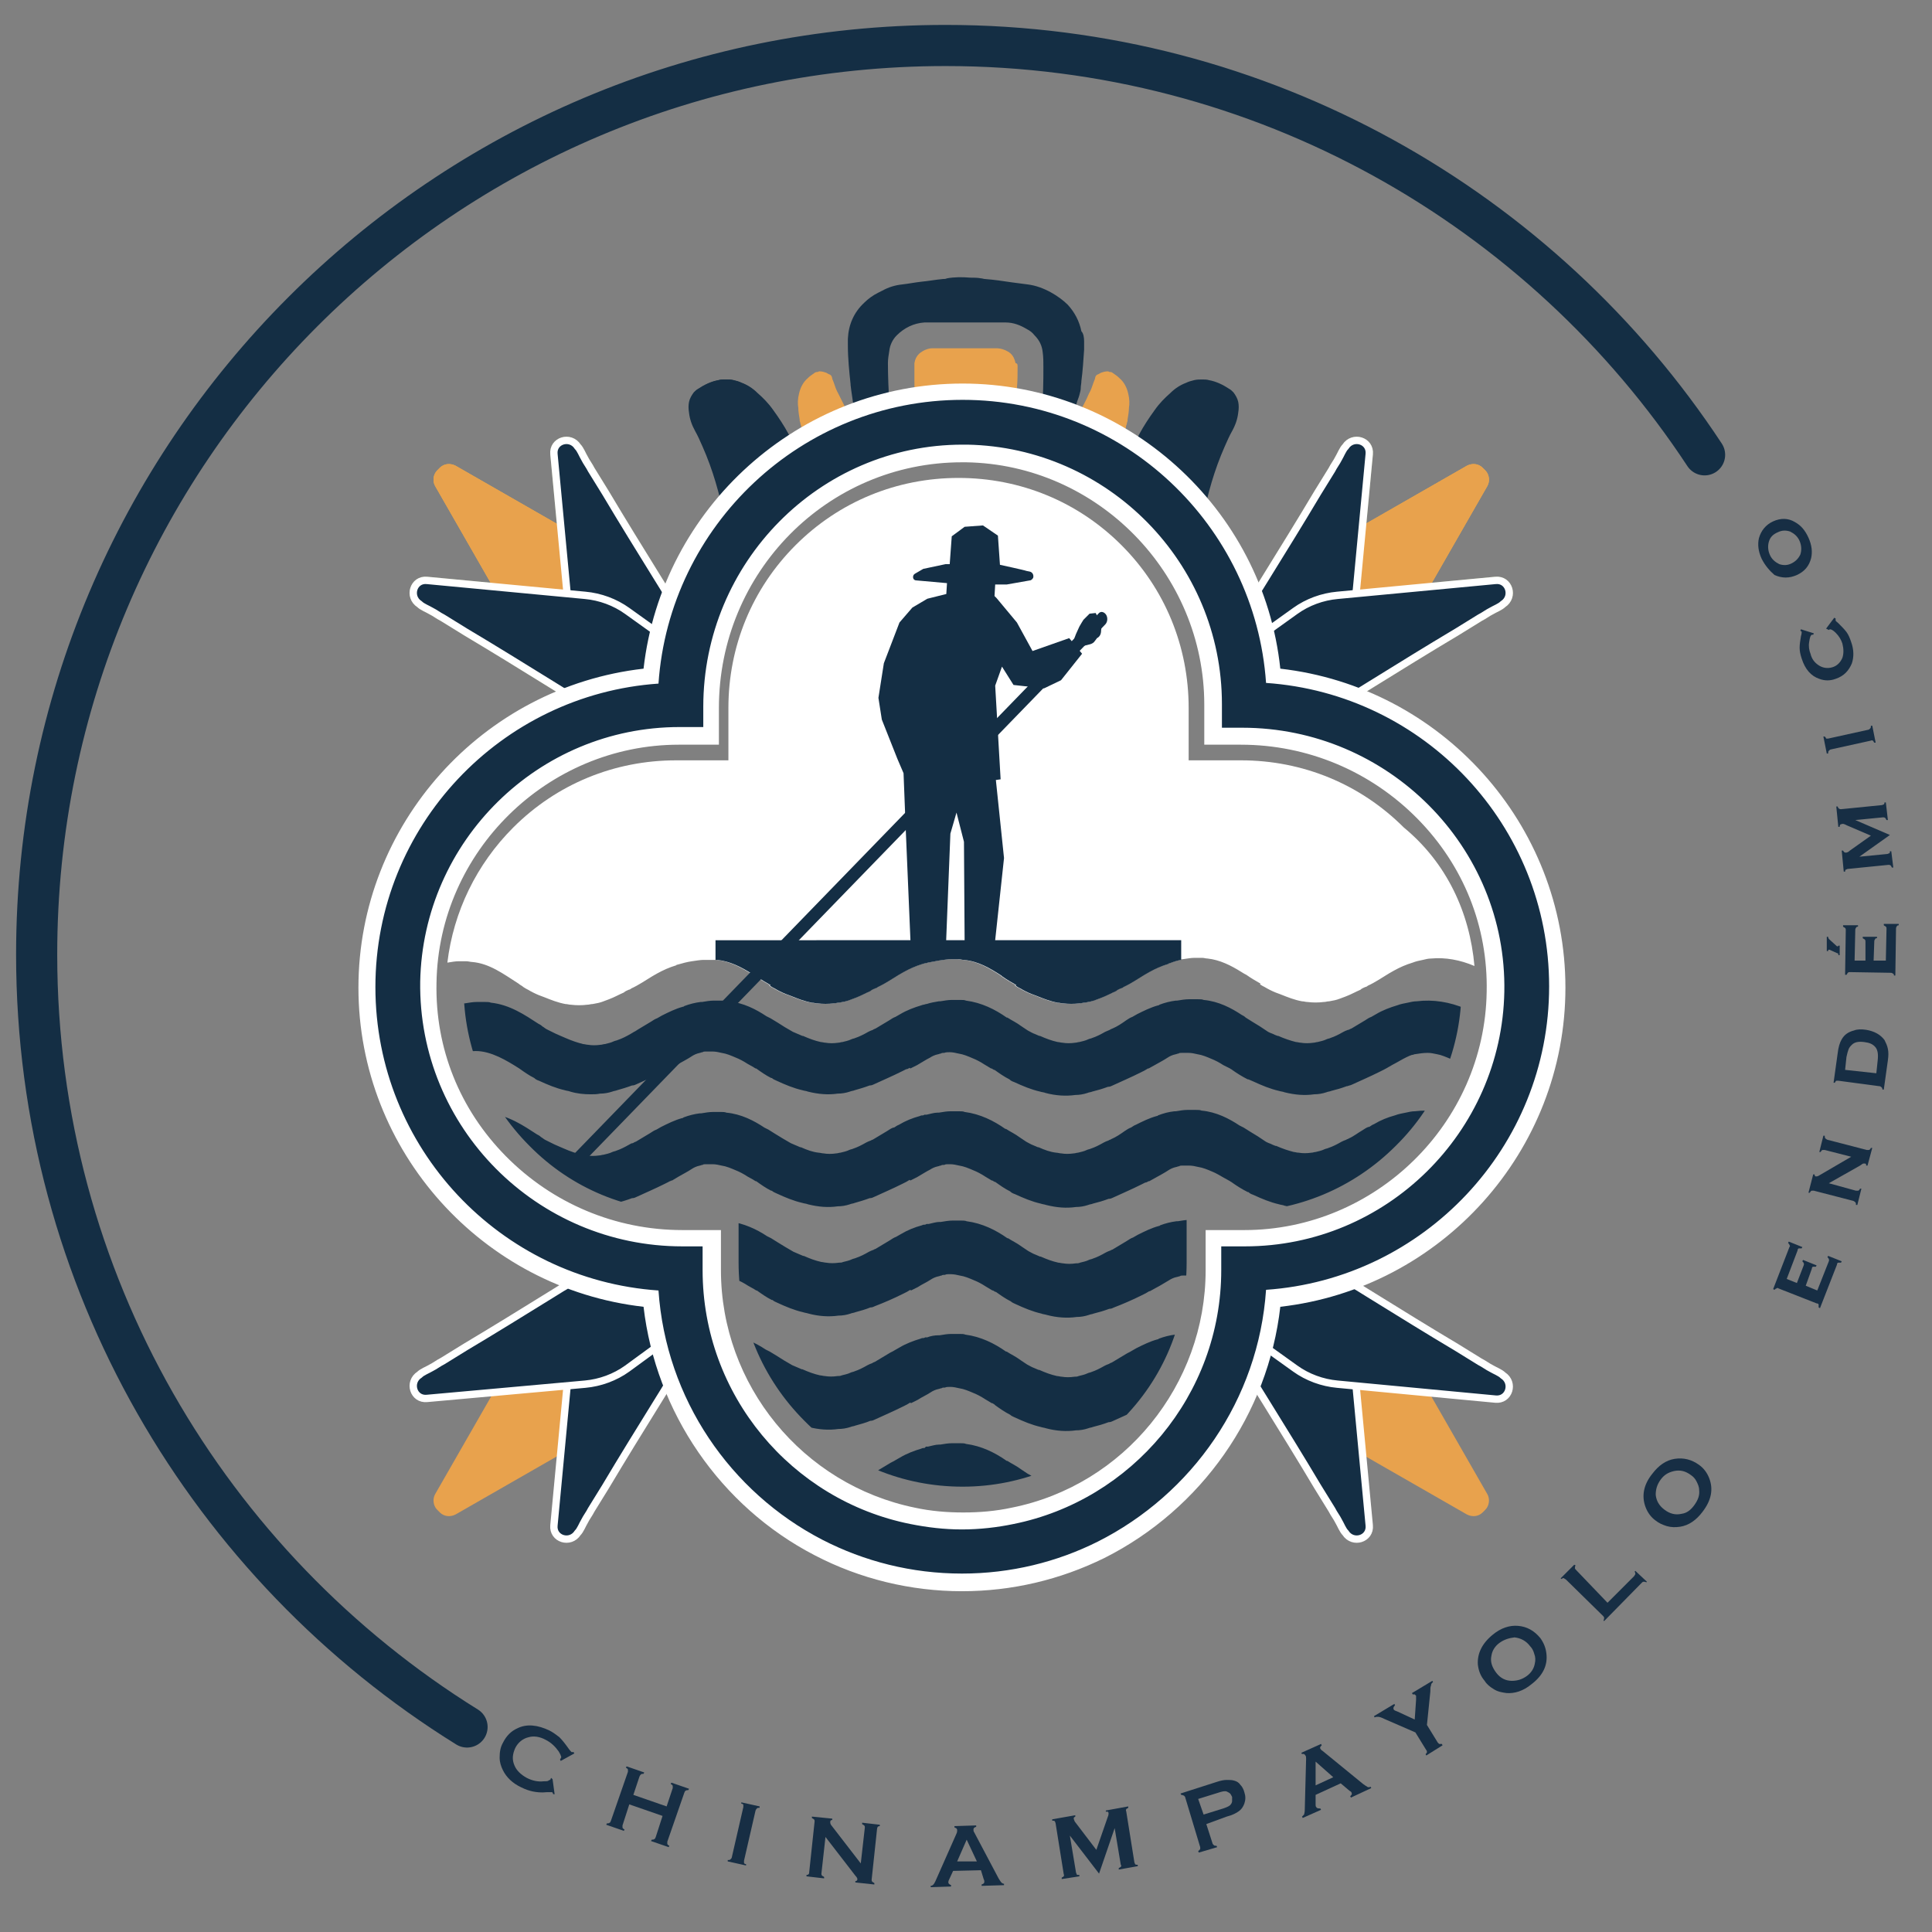 <?xml version="1.0" encoding="utf-8"?>
<!-- Generator: Adobe Illustrator 24.0.0, SVG Export Plug-In . SVG Version: 6.00 Build 0)  -->
<svg version="1.1" id="Layer_1" xmlns="http://www.w3.org/2000/svg" xmlns:xlink="http://www.w3.org/1999/xlink" x="0px" y="0px"
	 viewBox="0 0 284.6 284.6" style="enable-background:new 0 0 284.6 284.6;" xml:space="preserve">
<rect x="0" y="0" width="284.6" height="284.6" fill="#808080" stroke="none"/>
<style type="text/css">
	.st0{fill:#FBB03B;}
	.st1{fill:#142E44;stroke:#93A078;stroke-width:1.083;stroke-miterlimit:10;}
	.st2{fill:#E8A24D;}
	.st3{fill:#142E44;stroke:#FFFFFF;stroke-width:1.083;stroke-miterlimit:10;}
	.st4{fill-rule:evenodd;clip-rule:evenodd;fill:#E8A24D;}
	.st5{fill-rule:evenodd;clip-rule:evenodd;fill:#162F44;}
	.st6{fill:#FFFFFF;}
	.st7{fill:#142E44;}
	.st8{fill-rule:evenodd;clip-rule:evenodd;fill:#FFFFFF;}
	.st9{clip-path:url(#SVGID_2_);}
	.st10{fill:none;stroke:#142E44;stroke-width:6.059;stroke-linecap:round;stroke-miterlimit:10;}
	.st11{fill:#172E44;}
</style>
<g>
	<g>
		<g>
			<g>
				<g>
					<path class="st0" d="M94.8,84.5l1.1,1.4l1.2,1.6l-14.3,14.3l-1.4-1.1l-1.2-1l-7.9-13.8l-8.2-14.3c-0.4-0.7-0.3-1.7,0.3-2.3
						l0.4-0.4c0.6-0.6,1.5-0.7,2.3-0.3l14.3,8.2L94.8,84.5z"/>
					<path class="st1" d="M86.1,96.4c-1.3-1.8-2.1-4-2.3-6.2l-2.2-23.3c-0.2-2,2.4-2.8,3.5-1.1c0.4,0.4,0.7,1.2,1,1.7
						c0.3,0.6,0.7,1.1,1,1.7c0.7,1.1,1.4,2.3,2.1,3.4c2.5,4.2,5.1,8.4,7.7,12.6c1.3,2.1,2.6,4.1,3.5,6.4c0.9,2.2,1.4,4.6,1.5,6.9
						c0.1,2.4-0.3,4.7-2.3,6.2c-2.8,2-6.8,1.2-8.7-1.6L86.1,96.4z"/>
				</g>
				<path class="st1" d="M92.4,90c-1.8-1.3-4-2.1-6.2-2.3l-23.3-2.2c-2-0.2-2.8,2.4-1.1,3.5c0.4,0.4,1.2,0.7,1.7,1
					c0.6,0.3,1.1,0.7,1.7,1c1.1,0.7,2.3,1.4,3.4,2.1c4.2,2.5,8.4,5.1,12.6,7.7c2.1,1.3,4.1,2.6,6.4,3.5c2.2,0.9,4.6,1.4,6.9,1.5
					c2.4,0.1,4.7-0.3,6.2-2.3c2-2.8,1.2-6.8-1.6-8.7L92.4,90z"/>
			</g>
		</g>
		<g>
			<g>
				<g>
					<path class="st0" d="M188.4,84.5l-1.1,1.4l-1.2,1.6l14.3,14.3l1.4-1.1l1.2-1l7.9-13.8l8.2-14.3c0.4-0.7,0.3-1.7-0.3-2.3
						l-0.4-0.4c-0.6-0.6-1.5-0.7-2.3-0.3l-14.3,8.2L188.4,84.5z"/>
					<path class="st1" d="M197.2,96.4c1.3-1.8,2.1-4,2.3-6.2l2.2-23.3c0.2-2-2.4-2.8-3.5-1.1c-0.4,0.4-0.7,1.2-1,1.7
						c-0.3,0.6-0.7,1.1-1,1.7c-0.7,1.1-1.4,2.3-2.1,3.4c-2.5,4.2-5.1,8.4-7.7,12.6c-1.3,2.1-2.6,4.1-3.5,6.4
						c-0.9,2.2-1.4,4.6-1.5,6.9c-0.1,2.4,0.3,4.7,2.3,6.2c2.8,2,6.8,1.2,8.7-1.6L197.2,96.4z"/>
				</g>
				<path class="st1" d="M190.8,90c1.8-1.3,4-2.1,6.2-2.3l23.3-2.2c2-0.2,2.8,2.4,1.1,3.5c-0.4,0.4-1.2,0.7-1.7,1
					c-0.6,0.3-1.1,0.7-1.7,1c-1.1,0.7-2.3,1.4-3.4,2.1c-4.2,2.5-8.4,5.1-12.6,7.7c-2.1,1.3-4.1,2.6-6.4,3.5
					c-2.2,0.9-4.6,1.4-6.9,1.5c-2.4,0.1-4.7-0.3-6.2-2.3c-2-2.8-1.2-6.8,1.6-8.7L190.8,90z"/>
			</g>
		</g>
	</g>
	<g>
		<g>
			<g>
				<g>
					<path class="st2" d="M94.8,84.5l1.1,1.4l1.2,1.6l-14.3,14.3l-1.4-1.1l-1.2-1l-7.9-13.8l-8.2-14.3c-0.4-0.7-0.3-1.7,0.3-2.3
						l0.4-0.4c0.6-0.6,1.5-0.7,2.3-0.3l14.3,8.2L94.8,84.5z"/>
					<path class="st3" d="M86.1,96.4c-1.3-1.8-2.1-4-2.3-6.2l-2.2-23.3c-0.2-2,2.4-2.8,3.5-1.1c0.4,0.4,0.7,1.2,1,1.7
						c0.3,0.6,0.7,1.1,1,1.7c0.7,1.1,1.4,2.3,2.1,3.4c2.5,4.2,5.1,8.4,7.7,12.6c1.3,2.1,2.6,4.1,3.5,6.4c0.9,2.2,1.4,4.6,1.5,6.9
						c0.1,2.4-0.3,4.7-2.3,6.2c-2.8,2-6.8,1.2-8.7-1.6L86.1,96.4z"/>
				</g>
				<path class="st3" d="M92.4,90c-1.8-1.3-4-2.1-6.2-2.3l-23.3-2.2c-2-0.2-2.8,2.4-1.1,3.5c0.4,0.4,1.2,0.7,1.7,1
					c0.6,0.3,1.1,0.7,1.7,1c1.1,0.7,2.3,1.4,3.4,2.1c4.2,2.5,8.4,5.1,12.6,7.7c2.1,1.3,4.1,2.6,6.4,3.5c2.2,0.9,4.6,1.4,6.9,1.5
					c2.4,0.1,4.7-0.3,6.2-2.3c2-2.8,1.2-6.8-1.6-8.7L92.4,90z"/>
			</g>
		</g>
		<g>
			<g>
				<g>
					<path class="st2" d="M188.4,84.5l-1.1,1.4l-1.2,1.6l14.3,14.3l1.4-1.1l1.2-1l7.9-13.8l8.2-14.3c0.4-0.7,0.3-1.7-0.3-2.3
						l-0.4-0.4c-0.6-0.6-1.5-0.7-2.3-0.3l-14.3,8.2L188.4,84.5z"/>
					<path class="st3" d="M197.2,96.4c1.3-1.8,2.1-4,2.3-6.2l2.2-23.3c0.2-2-2.4-2.8-3.5-1.1c-0.4,0.4-0.7,1.2-1,1.7
						c-0.3,0.6-0.7,1.1-1,1.7c-0.7,1.1-1.4,2.3-2.1,3.4c-2.5,4.2-5.1,8.4-7.7,12.6c-1.3,2.1-2.6,4.1-3.5,6.4
						c-0.9,2.2-1.4,4.6-1.5,6.9c-0.1,2.4,0.3,4.7,2.3,6.2c2.8,2,6.8,1.2,8.7-1.6L197.2,96.4z"/>
				</g>
				<path class="st3" d="M190.8,90c1.8-1.3,4-2.1,6.2-2.3l23.3-2.2c2-0.2,2.8,2.4,1.1,3.5c-0.4,0.4-1.2,0.7-1.7,1
					c-0.6,0.3-1.1,0.7-1.7,1c-1.1,0.7-2.3,1.4-3.4,2.1c-4.2,2.5-8.4,5.1-12.6,7.7c-2.1,1.3-4.1,2.6-6.4,3.5
					c-2.2,0.9-4.6,1.4-6.9,1.5c-2.4,0.1-4.7-0.3-6.2-2.3c-2-2.8-1.2-6.8,1.6-8.7L190.8,90z"/>
			</g>
		</g>
	</g>
	<g>
		<g>
			<g>
				<g>
					<path class="st2" d="M188.4,207.2l-1.1-1.4l-1.2-1.6l14.3-14.3l1.4,1.1l1.2,1l7.9,13.8l8.2,14.3c0.4,0.7,0.3,1.7-0.3,2.3
						l-0.4,0.4c-0.6,0.6-1.5,0.7-2.3,0.3l-14.3-8.2L188.4,207.2z"/>
					<path class="st3" d="M197.2,195.2c1.3,1.8,2.1,4,2.3,6.2l2.2,23.3c0.2,2-2.4,2.8-3.5,1.1c-0.4-0.4-0.7-1.2-1-1.7
						c-0.3-0.6-0.7-1.1-1-1.7c-0.7-1.1-1.4-2.3-2.1-3.4c-2.5-4.2-5.1-8.4-7.7-12.6c-1.3-2.1-2.6-4.1-3.5-6.4
						c-0.9-2.2-1.4-4.6-1.5-6.9c-0.1-2.4,0.3-4.7,2.3-6.2c2.8-2,6.8-1.2,8.7,1.6L197.2,195.2z"/>
				</g>
				<path class="st3" d="M190.8,201.6c1.8,1.3,4,2.1,6.2,2.3l23.3,2.2c2,0.2,2.8-2.4,1.1-3.5c-0.4-0.4-1.2-0.7-1.7-1
					c-0.6-0.3-1.1-0.7-1.7-1c-1.1-0.7-2.3-1.4-3.4-2.1c-4.2-2.5-8.4-5.1-12.6-7.7c-2.1-1.3-4.1-2.6-6.4-3.5
					c-2.2-0.9-4.6-1.4-6.9-1.5c-2.4-0.1-4.7,0.3-6.2,2.3c-2,2.8-1.2,6.8,1.6,8.7L190.8,201.6z"/>
			</g>
		</g>
		<g>
			<g>
				<g>
					<path class="st2" d="M94.8,207.2l1.1-1.4l1.2-1.6l-14.3-14.3l-1.4,1.1l-1.2,1l-7.9,13.8l-8.2,14.3c-0.4,0.7-0.3,1.7,0.3,2.3
						l0.4,0.4c0.6,0.6,1.5,0.7,2.3,0.3l14.3-8.2L94.8,207.2z"/>
					<path class="st3" d="M86.1,195.2c-1.3,1.8-2.1,4-2.3,6.2l-2.2,23.3c-0.2,2,2.4,2.8,3.5,1.1c0.4-0.4,0.7-1.2,1-1.7
						c0.3-0.6,0.7-1.1,1-1.7c0.7-1.1,1.4-2.3,2.1-3.4c2.5-4.2,5.1-8.4,7.7-12.6c1.3-2.1,2.6-4.1,3.5-6.4c0.9-2.2,1.4-4.6,1.5-6.9
						c0.1-2.4-0.3-4.7-2.3-6.2c-2.8-2-6.8-1.2-8.7,1.6L86.1,195.2z"/>
				</g>
				<path class="st3" d="M92.4,201.6c-1.8,1.3-4,2.1-6.2,2.3L62.9,206c-2,0.2-2.8-2.4-1.1-3.5c0.4-0.4,1.2-0.7,1.7-1
					c0.6-0.3,1.1-0.7,1.7-1c1.1-0.7,2.3-1.4,3.4-2.1c4.2-2.5,8.4-5.1,12.6-7.7c2.1-1.3,4.1-2.6,6.4-3.5c2.2-0.9,4.6-1.4,6.9-1.5
					c2.4-0.1,4.7,0.3,6.2,2.3c2,2.8,1.2,6.8-1.6,8.7L92.4,201.6z"/>
			</g>
		</g>
	</g>
	<g>
		<path class="st4" d="M149.9,54c0,1.1,0,2.1-0.1,3.2c0,0.4,0,0.7-0.1,1.1c0,0.2,0,0.4-0.1,0.6c0,0.1,0,0.2,0,0.3
			c0,0.9-0.2,1.7-0.3,2.6c-0.1,0.4-0.1,0.8-0.2,1.3c-2.3-0.4-4.6-0.5-7-0.5c-2.3,0-4.6,0.2-6.8,0.5c-0.1-0.5-0.2-1-0.2-1.6
			c-0.1-0.8-0.2-1.7-0.2-2.5c0-0.2,0-0.5-0.1-0.7c-0.1-0.8-0.1-1.6-0.1-2.3h0c0-0.5,0-0.9,0-1.4c0-0.4,0-0.7,0-1.1
			c0.1-0.6,0.3-1,0.7-1.4c0.6-0.5,1.3-0.8,2-0.8c0.2,0,0.4,0,0.6,0h8.7c0.7,0,1.3,0.2,1.8,0.5c0.5,0.3,0.8,0.7,1,1.3
			c0,0.1,0.1,0.3,0.1,0.4C149.9,53.5,149.9,53.8,149.9,54z"/>
		<path class="st5" d="M159.7,50.3c0,0.4,0,0.8,0,1.2c-0.1,1.5-0.2,3.1-0.4,4.6c0,0.4-0.1,0.7-0.1,1.1c0,0.3-0.1,0.6-0.2,1
			c-0.1,0.4-0.3,0.8-0.4,1.2c-0.3,1-0.7,1.9-1,2.9c-0.3,1-0.6,2-0.9,3c-1.3-0.3-2.5-0.7-3.8-0.9c0.1-0.9,0.2-1.7,0.4-2.6
			c0-0.2,0-0.4,0.1-0.6c0-0.1,0-0.2,0-0.2c0-0.2,0-0.3,0-0.5c0.3-2.1,0.3-4.3,0.3-6.5c0-0.7,0-1.4-0.1-2.1c-0.1-1-0.5-1.8-1.2-2.5
			c-0.3-0.4-0.7-0.7-1.1-0.9c-1-0.6-2-1-3.2-1c-0.6,0-1.1,0-1.7,0c-1.4,0-2.8,0-4.2,0c-1.6,0-3.3,0-4.9,0c-0.4,0-0.7,0-1.1,0
			c-1.6,0.1-3,0.8-4.1,1.9c-0.6,0.6-1,1.4-1.1,2.3c-0.1,0.6-0.2,1.2-0.2,1.8c0,2,0.1,4,0.2,6c0,0.4,0.1,0.7,0.1,1.1
			c0.1,0.8,0.2,1.6,0.3,2.5c0.1,0.5,0.1,0.9,0.2,1.4c-1.4,0.3-2.8,0.6-4.2,1c0-0.1-0.1-0.2-0.1-0.3c-0.3-1.1-0.6-2.2-1-3.2
			c-0.1-0.2-0.1-0.4-0.2-0.6c-0.2-0.5-0.3-1.1-0.4-1.7c-0.1-1-0.3-2-0.4-3c0,0,0-0.1,0-0.1c-0.2-1.9-0.4-3.8-0.4-5.7
			c0-0.3,0-0.7,0-1c0.1-2.1,0.9-3.9,2.4-5.3c0.6-0.6,1.3-1.1,2.1-1.5c0.2-0.1,0.4-0.2,0.6-0.3c0.9-0.5,1.9-0.8,2.9-0.9
			c0.9-0.1,1.9-0.3,2.8-0.4c1.1-0.1,2.1-0.3,3.2-0.4c0.2,0,0.4,0,0.6-0.1c1.1-0.2,2.3-0.2,3.4-0.1c0.5,0,1.1,0,1.6,0.1
			c0.2,0,0.4,0.1,0.6,0.1c1.3,0.1,2.7,0.3,4,0.5c0.8,0.1,1.5,0.2,2.3,0.3c2.4,0.3,4.7,1.8,5.9,3c1,1.1,1.7,2.4,2,3.9
			C159.6,49.1,159.7,49.7,159.7,50.3z"/>
		<g>
			<path class="st5" d="M117.5,66.9c0.1,1.1,0.2,2.2,0.3,3.3c-3.9,2.3-6.9,7.9-10,11.1c-0.1-0.6-0.8-4-0.9-4.6
				c-0.8-4-1.8-7.5-3.3-10.9c-0.4-0.9-0.7-1.6-1.1-2.3c-0.5-0.9-0.8-1.8-0.9-2.7c-0.1-0.6-0.1-1.1,0-1.6c0.1-0.5,0.4-1,0.7-1.4
				c0.2-0.2,0.4-0.4,0.6-0.5c0.9-0.6,1.9-1.1,3-1.3c0.3-0.1,0.7-0.1,1-0.1c0.4,0,0.8,0,1.2,0.1c0.4,0.1,0.8,0.2,1.2,0.4
				c0.8,0.3,1.6,0.8,2.3,1.5c0.8,0.7,1.6,1.5,2.3,2.5c0.8,1.1,1.6,2.3,2.3,3.6c0.3,0.6,0.6,1.3,0.9,1.9
				C117.3,66.3,117.4,66.5,117.5,66.9L117.5,66.9L117.5,66.9C117.5,66.8,117.5,66.8,117.5,66.9L117.5,66.9z"/>
		</g>
		<g>
			<g>
				<path class="st4" d="M125.1,61.2c0.1,0.1,0.1,0.2,0.2,0.3c-2.3,1.2-4.4,2.7-6.5,4.2c-0.1-0.4-0.3-0.9-0.4-1.3
					c-0.2-0.6-0.3-1.1-0.4-1.7c-0.1-0.2-0.1-0.5-0.2-0.7l0-0.2c-0.1-0.6-0.2-1.2-0.2-1.7c-0.1-0.6-0.1-1.3,0.1-2.1
					c0.2-0.9,0.6-1.7,1.3-2.3c0.3-0.3,0.6-0.5,0.9-0.7c0.1-0.1,0.3-0.2,0.4-0.2l0.1,0c0.1,0,0.2-0.1,0.3-0.1c0.4,0,0.7,0.1,1,0.2
					c0.2,0.1,0.3,0.2,0.6,0.3c0.1,0.1,0.2,0.2,0.2,0.2c0,0.1,0.1,0.2,0.1,0.4c0.1,0.2,0.1,0.3,0.2,0.5c0.2,0.6,0.4,1.2,0.7,1.7
					C124,59,124.5,60,125.1,61.2z"/>
				<path class="st5" d="M117.4,66.9c0.1,1.1,0.2,2.2,0.3,3.3c-3.9,2.3-6.9,7.9-10,11.1c-0.1-0.6-0.8-4-0.9-4.6
					c-0.8-4-1.8-7.5-3.3-10.9c-0.4-0.9-0.7-1.6-1.1-2.3c-0.5-0.9-0.8-1.8-0.9-2.7c-0.1-0.6-0.1-1.1,0-1.6c0.1-0.5,0.4-1,0.7-1.4
					c0.2-0.2,0.4-0.4,0.6-0.5c0.9-0.6,1.9-1.1,3-1.3c0.3-0.1,0.7-0.1,1-0.1c0.4,0,0.8,0,1.2,0.1c0.4,0.1,0.8,0.2,1.2,0.4
					c0.8,0.3,1.6,0.8,2.3,1.5c0.8,0.7,1.6,1.5,2.3,2.5c0.8,1.1,1.6,2.3,2.3,3.6c0.3,0.6,0.6,1.3,0.9,1.9
					C117.2,66.3,117.3,66.5,117.4,66.9L117.4,66.9L117.4,66.9C117.4,66.8,117.4,66.8,117.4,66.9L117.4,66.9z"/>
			</g>
			<g>
				<path class="st4" d="M158.8,61.2c-0.1,0.1-0.1,0.2-0.2,0.3c2.3,1.2,4.4,2.7,6.5,4.2c0.1-0.4,0.3-0.9,0.4-1.3
					c0.2-0.6,0.3-1.1,0.4-1.7c0.1-0.2,0.1-0.5,0.2-0.7l0-0.2c0.1-0.6,0.2-1.2,0.2-1.7c0.1-0.6,0.1-1.3-0.1-2.1
					c-0.2-0.9-0.6-1.7-1.3-2.3c-0.3-0.3-0.6-0.5-0.9-0.7c-0.1-0.1-0.3-0.2-0.4-0.2l-0.1,0c-0.1,0-0.2-0.1-0.3-0.1
					c-0.4,0-0.7,0.1-1,0.2c-0.2,0.1-0.3,0.2-0.6,0.3c-0.1,0.1-0.2,0.2-0.2,0.2c0,0.1-0.1,0.2-0.1,0.4c-0.1,0.2-0.1,0.3-0.2,0.5
					c-0.2,0.6-0.4,1.2-0.7,1.7C160,59,159.4,60,158.8,61.2z"/>
				<path class="st5" d="M166.5,66.9c-0.1,1.1-0.2,2.2-0.3,3.3c3.9,2.3,6.9,7.9,10,11.1c0.1-0.6,0.8-4,0.9-4.6
					c0.8-4,1.8-7.5,3.3-10.9c0.4-0.9,0.7-1.6,1.1-2.3c0.5-0.9,0.8-1.8,0.9-2.7c0.1-0.6,0.1-1.1,0-1.6c-0.1-0.5-0.4-1-0.7-1.4
					c-0.2-0.2-0.4-0.4-0.6-0.5c-0.9-0.6-1.9-1.1-3-1.3c-0.3-0.1-0.7-0.1-1-0.1c-0.4,0-0.8,0-1.2,0.1c-0.4,0.1-0.8,0.2-1.2,0.4
					c-0.8,0.3-1.6,0.8-2.3,1.5c-0.8,0.7-1.6,1.5-2.3,2.5c-0.8,1.1-1.6,2.3-2.3,3.6c-0.3,0.6-0.6,1.3-0.9,1.9
					C166.7,66.3,166.6,66.5,166.5,66.9L166.5,66.9L166.5,66.9C166.5,66.8,166.5,66.8,166.5,66.9L166.5,66.9z"/>
			</g>
		</g>
		<path class="st6" d="M217.2,142.3C217.2,142.3,217.2,142.3,217.2,142.3c-2.1-0.9-4.3-1.3-6.4-1.1c-0.4,0-0.8,0.1-1.2,0.2
			c-0.5,0.1-1,0.2-1.5,0.4c-1,0.3-1.9,0.7-2.8,1.2c-0.2,0.1-0.5,0.3-0.7,0.4c-1,0.6-2,1.3-3.1,1.8c-0.1,0.1-0.3,0.2-0.4,0.2
			c-0.2,0.1-0.5,0.2-0.7,0.4c-0.7,0.3-1.4,0.7-2.2,1c-0.3,0.1-0.5,0.2-0.8,0.3c-0.5,0.2-1,0.3-1.6,0.4c-0.3,0-0.5,0.1-0.8,0.1
			c-0.8,0.1-1.6,0.1-2.4,0c-0.3,0-0.5-0.1-0.8-0.1c-1.1-0.2-2.1-0.6-3.1-1c-0.3-0.1-0.5-0.2-0.8-0.3c-0.5-0.2-1.1-0.5-1.6-0.8
			c-0.2-0.1-0.4-0.2-0.7-0.4c0,0,0,0,0,0c0,0,0.1-0.1,0.1-0.1c-0.7-0.4-1.4-0.8-2.1-1.3c-0.2-0.1-0.4-0.2-0.7-0.4
			c-1.6-1-3.2-1.8-5-2c-0.3,0-0.5-0.1-0.8-0.1c-0.1,0-0.2,0-0.4,0h0c-0.1,0-0.2,0-0.2,0c-0.2,0-0.4,0-0.6,0c-0.4,0-1,0.1-1.7,0.2
			c-0.1,0-0.2,0-0.3,0.1c-0.6,0.1-1.2,0.3-1.7,0.5c0,0,0,0,0,0c-0.1,0-0.1,0-0.2,0.1c-1,0.3-1.9,0.7-2.8,1.2l-0.7,0.4
			c-1,0.6-2,1.3-3.1,1.8c-0.1,0.1-0.3,0.2-0.4,0.2c-0.2,0.1-0.5,0.2-0.7,0.4c-0.7,0.3-1.4,0.7-2.2,1c-0.3,0.1-0.5,0.2-0.8,0.3
			c-0.5,0.2-1,0.3-1.6,0.4c-0.3,0-0.5,0.1-0.8,0.1c-0.8,0.1-1.6,0.1-2.4,0c-0.3,0-0.5-0.1-0.8-0.1c-1.1-0.2-2.1-0.6-3.1-1
			c-0.3-0.1-0.5-0.2-0.8-0.3c-0.5-0.2-1.1-0.5-1.6-0.8c-0.2-0.1-0.4-0.2-0.7-0.4c0,0,0,0,0,0c0,0,0,0,0.1-0.1
			c-0.7-0.4-1.4-0.8-2.1-1.3l-0.1-0.1c-1.7-1.1-3.4-2.1-5.5-2.3c-0.3,0-0.5-0.1-0.8-0.1c-0.1,0-0.2,0-0.4,0h0c-0.1,0-0.2,0-0.2,0
			c-0.2,0-0.4,0-0.6,0c-0.4,0-1,0.1-1.7,0.2c-0.5,0.1-1.1,0.2-1.6,0.3c-0.3,0.1-0.5,0.1-0.8,0.2c-1,0.3-1.9,0.7-2.8,1.2
			c-0.2,0.1-0.5,0.3-0.7,0.4c-1,0.6-2,1.3-3.1,1.8c-0.1,0.1-0.3,0.2-0.4,0.2c-0.2,0.1-0.5,0.2-0.7,0.4c-0.7,0.3-1.4,0.7-2.2,1
			c-0.3,0.1-0.5,0.2-0.8,0.3c-0.5,0.2-1,0.3-1.6,0.4c-0.3,0-0.5,0.1-0.8,0.1c-0.8,0.1-1.6,0.1-2.4,0c-0.3,0-0.5-0.1-0.8-0.1
			c-1.1-0.2-2.1-0.6-3.1-1c-0.3-0.1-0.5-0.2-0.8-0.3c-0.5-0.2-1.1-0.5-1.6-0.8c-0.2-0.1-0.4-0.2-0.7-0.4c0,0,0,0,0,0
			c0,0,0.1-0.1,0.1-0.1c-0.7-0.4-1.4-0.8-2.1-1.3c-0.2-0.1-0.4-0.2-0.7-0.4c-1.6-1-3.2-1.8-5-2c-0.1,0-0.2,0-0.3,0
			c-0.2,0-0.3,0-0.5,0c-0.1,0-0.2,0-0.4,0h0c-0.1,0-0.2,0-0.2,0c-0.2,0-0.4,0-0.6,0c-0.4,0-1,0.1-1.7,0.2c-0.7,0.1-1.4,0.3-2.1,0.5
			c0,0,0,0,0,0c-0.1,0-0.1,0-0.2,0.1c-1,0.3-1.9,0.7-2.8,1.2c-0.2,0.1-0.5,0.3-0.7,0.4c-1,0.6-2,1.3-3.1,1.8
			c-0.1,0.1-0.3,0.2-0.4,0.2c-0.2,0.1-0.5,0.2-0.7,0.4c-0.7,0.3-1.4,0.7-2.2,1c-0.3,0.1-0.5,0.2-0.8,0.3c-0.5,0.2-1,0.3-1.6,0.4
			c-0.3,0-0.5,0.1-0.8,0.1c-0.8,0.1-1.6,0.1-2.4,0c-0.3,0-0.5-0.1-0.8-0.1c-1.1-0.2-2.1-0.6-3.1-1c-0.3-0.1-0.5-0.2-0.8-0.3
			c-0.5-0.2-1.1-0.5-1.6-0.8c-0.2-0.1-0.4-0.2-0.7-0.4c-0.2-0.2-0.5-0.3-0.7-0.5c-2.2-1.4-4.3-3-6.9-3.2c-0.2,0-0.5-0.1-0.8-0.1
			c-0.1,0-0.2,0-0.4,0c-0.1,0-0.2,0-0.2,0c-0.2,0-0.4,0-0.6,0c-0.4,0-1,0.1-1.6,0.2c0.9-7.5,4.3-14.5,9.7-19.9
			c6.4-6.4,14.9-9.9,24-9.9h7.7v-7.7c0-9.1,3.5-17.6,9.9-24c6.4-6.4,14.9-9.9,24-9.9c9.1,0,17.6,3.5,24,9.9c6.4,6.4,9.9,14.9,9.9,24
			v7.7h7.7c9.1,0,17.6,3.5,24,9.9C213.1,127.1,216.5,134.4,217.2,142.3z"/>
		<g>
			<g>
				<g>
					<g>
						<path class="st7" d="M141.8,233.1c-7.4,0-14.7-1.8-21.2-5.2c-13.9-7.2-23.3-21.2-24.7-36.7C72.4,189.1,54,169.2,54,145.4
							c0-23.8,18.3-43.7,41.8-45.9C98,76,118,57.7,141.8,57.7c23.8,0,43.7,18.3,45.9,41.9c23.6,2.1,41.9,22.1,41.9,45.9
							c0,23.8-18.3,43.7-41.9,45.9c-1.5,15.8-11.1,29.9-25.4,37C155.8,231.5,149,233.1,141.8,233.1z M100.1,108.4
							c-20,0-36.6,16.3-37,36.3c-0.2,9.9,3.6,19.3,10.6,26.4c7.1,7.3,16.7,11.3,26.8,11.3h4.2l0,1.2v3.5c0,17.5,12.4,32.7,29.6,36.2
							c2.4,0.5,4.9,0.7,7.4,0.7s5-0.2,7.4-0.7c17.1-3.5,29.6-18.7,29.6-36.2v-4.7l1.2,0h3.5c20,0,36.6-16.3,37-36.3
							c0.2-9.9-3.6-19.3-10.6-26.4c-7.1-7.3-16.7-11.3-26.8-11.3h-4.2l0-1.2v-3.5c0-20-16.3-36.6-36.3-37c-0.2,0-0.4,0-0.7,0
							c-20.4,0-37,16.8-37,37.4v4.2l-1.2,0H100.1z"/>
						<path class="st6" d="M141.8,58.9c23.7,0,43.1,18.5,44.7,41.7c0,0,0,0,0,0c23.3,1.6,41.7,21,41.7,44.7
							c0,23.7-18.5,43.1-41.7,44.7c0,0,0,0,0,0c-1.1,16.2-10.9,30.1-24.8,37.1c-6,3-12.8,4.7-20,4.7c-7.4,0-14.4-1.8-20.6-5
							c-13.5-7-23-20.7-24.1-36.7c0,0,0,0,0,0c-23.3-1.6-41.7-21-41.7-44.7c0-23.7,18.5-43.1,41.7-44.7c0,0,0,0,0,0
							C98.6,77.4,118.1,58.9,141.8,58.9 M100.5,183.6h3c0,0,0,0,0,0v3.5c0,18.4,13.1,33.9,30.6,37.4c2.5,0.5,5,0.8,7.6,0.8
							s5.2-0.3,7.6-0.8c17.4-3.5,30.6-19,30.6-37.4v-3.5c0,0,0,0,0,0h3.5c20.8,0,37.8-16.8,38.2-37.5c0.4-21.4-17.2-38.9-38.6-38.9
							h-3c0,0,0,0,0,0v-3.5c0-20.8-16.8-37.8-37.5-38.2c-0.2,0-0.4,0-0.7,0c-21.1,0-38.2,17.4-38.2,38.6v3c0,0,0,0,0,0h-3.5
							c-20.8,0-37.8,16.8-38.2,37.5C61.6,166.1,79.1,183.6,100.5,183.6 M141.8,56.5c-24.1,0-44.3,18.3-47,42
							c-23.7,2.7-42,22.9-42,47c0,24.1,18.3,44.3,42,47c1.8,15.5,11.3,29.4,25.2,36.6c6.7,3.5,14.2,5.3,21.7,5.3
							c7.4,0,14.5-1.7,21-4.9c14.3-7.2,24.1-21.2,25.9-37c23.7-2.7,42-22.9,42-47c0-24.1-18.3-44.3-42-47
							C186.1,74.8,165.8,56.5,141.8,56.5L141.8,56.5z M100.5,181.2c-9.8,0-19.1-3.9-26-10.9c-6.8-6.9-10.4-15.9-10.2-25.5
							c0.3-19.4,16.4-35.1,35.7-35.1h3.5h2.4l0-2.4v-3c0-20,16-36.2,35.8-36.2c0.2,0,0.4,0,0.6,0c19.4,0.3,35.1,16.4,35.1,35.7v3.5
							v2.4l2.4,0h3c9.8,0,19.1,3.9,26,10.9c6.8,6.9,10.4,15.9,10.2,25.5c-0.3,19.4-16.4,35.1-35.7,35.1H180h-2.4l0,2.4v3.5
							c0,16.9-12,31.7-28.6,35c-2.3,0.5-4.7,0.7-7.1,0.7s-4.8-0.2-7.1-0.7c-16.6-3.4-28.6-18.1-28.6-35v-3.5v-2.4l-2.4,0H100.5
							L100.5,181.2z"/>
					</g>
				</g>
			</g>
		</g>
		<path class="st8" d="M170.3,138.4h-58.1c1.5-14.7,13.9-26.2,29-26.2C156.3,112.2,168.8,123.6,170.3,138.4z"/>
		<path class="st7" d="M159.4,96.3l-3.1,3.9l-2.5,1.2l-4.5-0.5l-1.7-2.7l-1,2.8l0.8,13.8l-0.7,0.1l1.2,11.5l-1.4,13l-4.4-0.2
			l-0.1-15.2l-1.1-4.3l-0.9,3.1l-0.7,17.7h-5.1l-0.8-18.9l-0.3-7.7l-0.9-2.1l-2.3-5.8l-0.5-3.2l0.8-5.1l2.3-6l1.9-2.2l2.2-1.3
			l2.8-0.7l0.1-1.6l-4.5-0.4c-0.3,0-0.5-0.2-0.5-0.5l0,0c0-0.2,0.1-0.4,0.3-0.5l1.2-0.7l3.3-0.7l0.6,0l0.3-4.1l1.9-1.4l2.7-0.2
			l2.2,1.5l0.3,4.3c0,0,3.7,0.8,3.9,0.9l0.5,0.1c0.4,0.1,0.6,0.5,0.5,0.9l0,0c-0.1,0.2-0.3,0.4-0.5,0.4l-3.4,0.6h-1.7l-0.1,1.7
			l0.3,0.3l3,3.6l2.3,4.2l5.4-1.9L159.4,96.3z"/>
		<path class="st7" d="M174,138.4v3c-0.6,0.1-1.2,0.3-1.7,0.5c0,0,0,0,0,0c-0.1,0-0.1,0-0.2,0.1c-1,0.3-1.9,0.7-2.8,1.2l-0.7,0.4
			c-1,0.6-2,1.3-3.1,1.8c-0.1,0.1-0.3,0.2-0.4,0.2c-0.2,0.1-0.5,0.2-0.7,0.4c-0.7,0.3-1.4,0.7-2.2,1c-0.3,0.1-0.5,0.2-0.8,0.3
			c-0.5,0.2-1,0.3-1.6,0.4c-0.3,0-0.5,0.1-0.8,0.1c-0.8,0.1-1.6,0.1-2.4,0c-0.3,0-0.5-0.1-0.8-0.1c-1.1-0.2-2.1-0.6-3.1-1
			c-0.3-0.1-0.5-0.2-0.8-0.3c-0.5-0.2-1.1-0.5-1.6-0.8c-0.2-0.1-0.4-0.2-0.7-0.4c0,0,0,0,0,0c0,0,0,0,0.1-0.1
			c-0.7-0.4-1.4-0.8-2.1-1.3l-0.1-0.1c-1.7-1.1-3.4-2.1-5.5-2.3c-0.3,0-0.5-0.1-0.8-0.1c-0.1,0-0.2,0-0.4,0h0c-0.1,0-0.2,0-0.2,0
			c-0.2,0-0.4,0-0.6,0c-0.4,0-1,0.1-1.7,0.2c-0.5,0.1-1.1,0.2-1.6,0.3c-0.3,0.1-0.5,0.1-0.8,0.2c-1,0.3-1.9,0.7-2.8,1.2
			c-0.2,0.1-0.5,0.3-0.7,0.4c-1,0.6-2,1.3-3.1,1.8c-0.1,0.1-0.3,0.2-0.4,0.2c-0.2,0.1-0.5,0.2-0.7,0.4c-0.7,0.3-1.4,0.7-2.2,1
			c-0.3,0.1-0.5,0.2-0.8,0.3c-0.5,0.2-1,0.3-1.6,0.4c-0.3,0-0.5,0.1-0.8,0.1c-0.8,0.1-1.6,0.1-2.4,0c-0.3,0-0.5-0.1-0.8-0.1
			c-1.1-0.2-2.1-0.6-3.1-1c-0.3-0.1-0.5-0.2-0.8-0.3c-0.5-0.2-1.1-0.5-1.6-0.8c-0.2-0.1-0.4-0.2-0.7-0.4c0,0,0,0,0,0
			c0,0,0.1-0.1,0.1-0.1c-0.7-0.4-1.4-0.8-2.1-1.3c-0.2-0.1-0.4-0.2-0.7-0.4c-1.6-1-3.2-1.8-5-2c-0.1,0-0.2,0-0.3,0v-2.9H174z"/>
		<g>
			<defs>
				<path id="SVGID_1_" d="M141.8,72c8.8,0,17.1,3.4,23.3,9.7c6.2,6.2,9.7,14.5,9.7,23.3v0.1v7.4h7.4h0.1c8.8,0,17.1,3.4,23.3,9.7
					c6.2,6.2,9.7,14.5,9.7,23.3s-3.4,17.1-9.7,23.3c-6.2,6.2-14.5,9.7-23.3,9.7h-0.1h-7.4v7.4v0.1c0,8.8-3.4,17.1-9.7,23.3
					c-6.2,6.2-14.5,9.7-23.3,9.7c-8.8,0-17.1-3.4-23.3-9.7c-6.2-6.2-9.7-14.5-9.7-23.3v-0.1v-7.4h-7.4h-0.1
					c-8.8,0-17.1-3.4-23.3-9.7c-6.2-6.2-9.7-14.5-9.7-23.3s3.4-17.1,9.7-23.3c6.2-6.2,14.5-9.7,23.3-9.7h0.1h7.4v-7.4v-0.1
					c0-8.8,3.4-17.1,9.7-23.3C124.7,75.4,132.9,72,141.8,72"/>
			</defs>
			<clipPath id="SVGID_2_">
				<use xlink:href="#SVGID_1_"  style="overflow:visible;"/>
			</clipPath>
			<g class="st9">
				<g>
					<g>
						<path class="st7" d="M220.6,217.2l2.3,1.5l-2.2,1.7c-1.1,0.8-2.2,1.6-3.4,2.4l-1,0.6l-1-0.6c-0.6-0.4-1.2-0.7-1.7-0.9
							c-0.7-0.3-1.4-0.6-2-0.7c-0.5-0.1-0.9-0.2-1.4-0.2c-0.6,0-1.3,0.1-1.9,0.2c-0.1,0-0.2,0.1-0.4,0.1c-0.1,0-0.2,0.1-0.3,0.1
							c-0.7,0.3-1.4,0.7-2.1,1.1c-0.6,0.3-1.2,0.7-1.8,1l-0.1,0c-0.2,0.1-0.3,0.2-0.5,0.3c-1.4,0.7-2.8,1.3-4.1,1.9
							c-0.2,0.1-0.4,0.2-0.7,0.2c-0.8,0.3-1.5,0.5-2.2,0.7c-0.2,0.1-0.5,0.1-0.7,0.2c-0.6,0.2-1.2,0.3-1.8,0.3
							c-1.4,0.2-2.9,0.1-4.4-0.3c-0.3-0.1-0.5-0.1-0.8-0.2c-1.3-0.3-2.5-0.8-3.8-1.4c-0.2-0.1-0.5-0.2-0.7-0.4l-0.1,0
							c-0.8-0.4-1.6-0.9-2.3-1.4c-0.1-0.1-0.2-0.1-0.3-0.2l0,0l-0.9-0.5c-0.7-0.4-1.2-0.7-1.7-0.9c-0.7-0.3-1.4-0.6-2.1-0.7
							c-0.4-0.1-0.8-0.1-1.3-0.2c-0.1,0-0.2,0-0.3,0l-0.1,0c-0.1,0-0.2,0-0.2,0c-0.1,0-0.2,0-0.3,0l-0.1,0c-0.1,0-0.3,0-0.4,0.1
							c-0.1,0-0.3,0.1-0.4,0.1c-0.5,0.1-0.9,0.3-1.2,0.5c-0.7,0.4-1.3,0.8-1.9,1.1l-0.9,0.5l-0.1,0c-0.2,0.1-0.3,0.2-0.5,0.3
							c-0.2,0.1-0.4,0.2-0.6,0.3c-1.4,0.7-2.8,1.3-4.1,1.9c-0.2,0.1-0.4,0.2-0.7,0.2c-0.8,0.3-1.5,0.5-2.3,0.7
							c-0.2,0.1-0.5,0.1-0.7,0.2c-0.6,0.2-1.2,0.3-1.8,0.3c-1.4,0.2-2.9,0.1-4.4-0.3c-0.3-0.1-0.6-0.1-0.8-0.2
							c-1.3-0.3-2.5-0.8-3.8-1.4c-0.2-0.1-0.5-0.2-0.7-0.4l0,0c-0.8-0.4-1.5-0.9-2.2-1.4l-0.1-0.1c-0.1-0.1-0.2-0.1-0.3-0.2l-0.1,0
							l-1-0.6c-0.6-0.4-1.2-0.7-1.7-0.9c-0.7-0.3-1.4-0.6-2.1-0.7c-0.4-0.1-0.9-0.2-1.3-0.2c-0.1,0-0.3,0-0.4,0
							c-0.1,0-0.3,0-0.4,0.1l-0.1,0c-0.1,0-0.3,0-0.4,0.1c-0.2,0-0.3,0.1-0.4,0.1c-0.5,0.1-0.9,0.3-1.2,0.5
							c-0.6,0.4-1.3,0.7-1.9,1.1l-1,0.5l-0.1-0.1c-0.2,0.1-0.3,0.2-0.5,0.3c-0.2,0.1-0.4,0.2-0.6,0.3c-1.4,0.7-2.8,1.3-4.1,1.9
							c-0.2,0.1-0.4,0.2-0.7,0.2c-0.8,0.3-1.5,0.5-2.2,0.7c-0.2,0.1-0.5,0.1-0.7,0.2c-0.6,0.2-1.2,0.3-1.8,0.3
							c-1.4,0.2-2.9,0.1-4.4-0.3c-0.3-0.1-0.5-0.1-0.8-0.2c-1.3-0.3-2.5-0.8-3.8-1.4c-0.2-0.1-0.5-0.2-0.7-0.4l-0.1,0
							c-0.8-0.4-1.5-0.9-2.2-1.4l-0.1-0.1c-0.1-0.1-0.2-0.1-0.3-0.2l0,0l-0.9-0.5c-0.6-0.4-1.2-0.7-1.7-0.9
							c-0.7-0.3-1.4-0.6-2.1-0.7c-0.4-0.1-0.8-0.1-1.3-0.2c-0.1,0-0.2,0-0.3,0l-0.1,0c-0.1,0-0.2,0-0.2,0c-0.1,0-0.2,0-0.3,0l-0.1,0
							c-0.1,0-0.3,0-0.4,0.1c-0.2,0-0.3,0.1-0.4,0.1c-0.5,0.1-0.9,0.3-1.2,0.5c-0.7,0.4-1.3,0.8-1.9,1.1l-1,0.6l-0.1,0
							c-0.1,0.1-0.3,0.1-0.4,0.2l-0.1,0c-0.2,0.1-0.3,0.2-0.5,0.3c-1.4,0.7-2.8,1.3-4.1,1.9c-0.2,0.1-0.4,0.2-0.7,0.2
							c-0.7,0.3-1.5,0.5-2.2,0.7c-0.2,0.1-0.5,0.1-0.7,0.2c-0.6,0.2-1.2,0.3-1.8,0.3c-0.5,0.1-0.9,0.1-1.4,0.1c-1,0-2-0.1-3-0.4
							c-0.3-0.1-0.6-0.1-0.8-0.2c-1.3-0.3-2.5-0.8-3.8-1.4c-0.2-0.1-0.5-0.2-0.7-0.4l0,0c-0.8-0.4-1.5-0.9-2.2-1.4l-0.1-0.1
							c-0.2-0.1-0.4-0.2-0.6-0.3l-0.2-0.1c-1.8-1.1-4.2-2.4-6.5-2l-0.1,0c-0.1,0-0.3,0-0.4,0.1c-0.1,0-0.3,0.1-0.4,0.1
							c-0.5,0.1-0.9,0.3-1.2,0.5c-0.6,0.4-1.3,0.7-1.9,1.1l-1,0.5l-1-0.6c-1.2-0.8-2.4-1.6-3.5-2.4l-2.3-1.8l2.6-1.4
							c0.5-0.3,1-0.5,1.4-0.8c0.9-0.5,1.7-0.9,2.5-1.4c1.3-0.8,2.7-1.2,4.2-1.4l0.2,0c0.6-0.1,1.2-0.2,1.7-0.2c0.2,0,0.5,0,0.7,0
							c0.1,0,0.2,0,0.2,0l0,0c0.1,0,0.2,0,0.4,0c0.3,0,0.6,0,0.8,0.1c2.8,0.3,5,1.8,7,3.1c0.2,0.1,0.4,0.2,0.6,0.4
							c0.2,0.1,0.4,0.3,0.6,0.4c0.2,0.1,0.4,0.2,0.6,0.3c0.6,0.3,1,0.5,1.5,0.7c0.2,0.1,0.5,0.2,0.7,0.3l0,0
							c0.9,0.4,1.8,0.7,2.6,0.9c0.2,0,0.4,0.1,0.7,0.1c0.6,0.1,1.2,0.1,1.9,0c0.2,0,0.4,0,0.6-0.1c0.4-0.1,0.9-0.2,1.3-0.4
							c0.2-0.1,0.4-0.1,0.6-0.2c0.6-0.2,1.2-0.5,1.9-0.9c0.2-0.1,0.3-0.2,0.5-0.3l0.2-0.1c0.1-0.1,0.3-0.1,0.4-0.2
							c0.7-0.4,1.4-0.8,2.1-1.2c0.3-0.2,0.6-0.3,0.9-0.5c0.2-0.1,0.5-0.3,0.7-0.4l0,0c1-0.5,2-1,3.1-1.3c0.1,0,0.1,0,0.2-0.1
							c0.8-0.3,1.6-0.5,2.4-0.6l0.2,0c0.6-0.1,1.2-0.2,1.7-0.2c0.2,0,0.5,0,0.7,0c0.1,0,0.2,0,0.2,0l0,0c0.1,0,0.2,0,0.3,0
							c0.3,0,0.6,0,0.8,0.1c2.2,0.3,4.1,1.2,5.6,2.2c0.2,0.1,0.4,0.2,0.6,0.3c0.6,0.4,1.3,0.8,2.1,1.3l1.2,0.7
							c0.2,0.1,0.5,0.2,0.7,0.3c0.2,0.1,0.5,0.2,0.7,0.3l0.1,0c0.9,0.4,1.7,0.7,2.6,0.9c0.2,0,0.5,0.1,0.7,0.1
							c0.6,0.1,1.2,0.1,1.9,0c0.2,0,0.4,0,0.6-0.1c0.4-0.1,0.9-0.2,1.3-0.4c0.2-0.1,0.4-0.1,0.6-0.2c0.6-0.2,1.2-0.5,1.9-0.9
							c0.2-0.1,0.4-0.2,0.7-0.3c0.1-0.1,0.3-0.1,0.4-0.2c0.7-0.4,1.3-0.8,2-1.2c0.3-0.2,0.6-0.3,0.9-0.5c0.2-0.1,0.5-0.3,0.7-0.4
							c1-0.6,2.1-1,3.1-1.3c0.2-0.1,0.3-0.1,0.5-0.1l0.2-0.2l0.3,0c0.5-0.1,1.1-0.3,1.6-0.3l0.2,0c0.6-0.1,1.2-0.2,1.7-0.2
							c0.2,0,0.5,0,0.7,0c0.1,0,0.1,0,0.2,0l0.1,0c0.1,0,0.2,0,0.3,0c0.3,0,0.6,0,0.8,0.1c2.3,0.3,4.3,1.3,6,2.5c0,0,0,0,0.1,0l0,0
							c0.6,0.4,1.3,0.7,2.1,1.3l0.9,0.6c0.4,0.2,0.7,0.4,1,0.5c0.2,0.1,0.5,0.2,0.7,0.3l0.1,0c0.9,0.4,1.7,0.7,2.6,0.9
							c0.2,0,0.5,0.1,0.7,0.1c0.6,0.1,1.2,0.1,1.9,0c0.2,0,0.4,0,0.6-0.1c0.4-0.1,0.9-0.2,1.3-0.4c0.2-0.1,0.4-0.1,0.6-0.2
							c0.6-0.2,1.2-0.5,1.9-0.9c0.2-0.1,0.4-0.2,0.7-0.3c0.1-0.1,0.3-0.1,0.4-0.2c0.7-0.4,1.3-0.8,2-1.2c0.3-0.2,0.6-0.3,0.9-0.5
							c0.2-0.1,0.5-0.3,0.7-0.4l0,0c1-0.5,2-1,3.1-1.3c0.1,0,0.1,0,0.2-0.1c0.8-0.3,1.6-0.5,2.4-0.6l0.2,0c0.6-0.1,1.2-0.2,1.7-0.2
							c0.2,0,0.5,0,0.7,0c0.1,0,0.2,0,0.2,0l0,0c0.1,0,0.2,0,0.4,0c0.3,0,0.6,0,0.8,0.1c2.2,0.3,4.1,1.2,5.6,2.2
							c0.2,0.1,0.4,0.2,0.6,0.3c0.6,0.4,1.3,0.8,2.1,1.3l1.2,0.8c0.2,0.1,0.4,0.2,0.7,0.3c0.2,0.1,0.4,0.2,0.7,0.3l0.1,0
							c0.9,0.4,1.8,0.7,2.6,0.9c0.2,0,0.4,0.1,0.7,0.1c0.6,0.1,1.2,0.1,1.9,0c0.2,0,0.4,0,0.6-0.1c0.4-0.1,0.9-0.2,1.3-0.4
							c0.2-0.1,0.4-0.1,0.6-0.2c0.6-0.2,1.2-0.5,1.9-0.9c0.2-0.1,0.4-0.2,0.7-0.3c0.1-0.1,0.3-0.1,0.4-0.2c0.7-0.4,1.3-0.8,2-1.2
							c0.3-0.2,0.6-0.4,0.9-0.5c0.2-0.1,0.5-0.3,0.7-0.4c1-0.6,2.1-1,3.1-1.3c0.5-0.2,1.1-0.3,1.6-0.4c0.4-0.1,0.9-0.2,1.3-0.2
							c2.4-0.3,4.9,0.1,7.2,1.1c0.4,0.2,0.8,0.3,1.1,0.5c0.6,0.3,1.1,0.6,1.6,0.9C219.1,216.3,219.8,216.8,220.6,217.2z"/>
						<path class="st7" d="M220.6,184.3l2.3,1.5l-2.2,1.7c-1.1,0.8-2.2,1.6-3.4,2.4l-1,0.6l-1-0.6c-0.6-0.4-1.2-0.7-1.7-0.9
							c-0.7-0.3-1.4-0.6-2-0.7c-0.5-0.1-0.9-0.2-1.4-0.2c-0.6,0-1.3,0.1-1.9,0.2c-0.1,0-0.2,0.1-0.4,0.1c-0.1,0-0.2,0.1-0.3,0.1
							c-0.7,0.3-1.4,0.7-2.1,1.1c-0.6,0.3-1.2,0.7-1.8,1c-0.2,0.1-0.4,0.2-0.6,0.3c-1.4,0.7-2.8,1.3-4.1,1.8
							c-0.2,0.1-0.4,0.2-0.7,0.2c-0.8,0.3-1.5,0.5-2.2,0.7c-0.2,0.1-0.5,0.1-0.7,0.2c-0.6,0.2-1.2,0.3-1.8,0.3
							c-1.4,0.2-2.9,0.1-4.4-0.3c-0.3-0.1-0.5-0.1-0.8-0.2c-1.3-0.3-2.5-0.8-3.8-1.4c-0.2-0.1-0.5-0.2-0.7-0.4l-0.1,0
							c-0.8-0.4-1.6-0.9-2.3-1.4c-0.1-0.1-0.2-0.1-0.3-0.2l0,0l-0.9-0.5c-0.7-0.4-1.2-0.7-1.7-0.9c-0.7-0.3-1.4-0.6-2.1-0.7
							c-0.4-0.1-0.8-0.1-1.3-0.2c-0.1,0-0.2,0-0.3,0l-0.1,0c-0.1,0-0.2,0-0.2,0c-0.1,0-0.2,0-0.3,0l-0.1,0c-0.1,0-0.3,0-0.4,0.1l0,0
							c-0.1,0-0.3,0.1-0.4,0.1c-0.5,0.1-0.9,0.3-1.2,0.5c-0.7,0.4-1.3,0.8-1.9,1.1l-0.9,0.5l-0.1,0c-0.2,0.1-0.3,0.2-0.5,0.3
							c-0.2,0.1-0.4,0.2-0.6,0.3c-1.4,0.7-2.8,1.3-4.1,1.8c-0.2,0.1-0.4,0.2-0.7,0.2c-0.8,0.3-1.5,0.5-2.3,0.7
							c-0.2,0.1-0.5,0.1-0.7,0.2c-0.6,0.2-1.2,0.3-1.8,0.3c-1.4,0.2-2.9,0.1-4.4-0.3c-0.3-0.1-0.6-0.1-0.8-0.2
							c-1.3-0.3-2.5-0.8-3.8-1.4c-0.2-0.1-0.5-0.2-0.7-0.4l0,0c-0.8-0.4-1.5-0.9-2.2-1.4l-0.1,0c-0.1-0.1-0.2-0.1-0.3-0.2l-0.1,0
							l-1-0.6c-0.6-0.4-1.2-0.7-1.7-0.9c-0.7-0.3-1.4-0.6-2.1-0.7c-0.4-0.1-0.9-0.2-1.3-0.2c-0.1,0-0.3,0-0.4,0
							c-0.2,0-0.3,0-0.5,0.1l-0.1,0c-0.1,0-0.3,0-0.4,0.1c-0.2,0-0.3,0.1-0.4,0.1c-0.5,0.1-0.9,0.3-1.2,0.5
							c-0.6,0.4-1.3,0.7-1.9,1.1l-1,0.5l-0.1-0.1c-0.2,0.1-0.3,0.2-0.5,0.3c-0.2,0.1-0.4,0.2-0.6,0.3c-1.4,0.7-2.8,1.3-4.1,1.8
							c-0.2,0.1-0.4,0.2-0.7,0.2c-0.7,0.3-1.5,0.5-2.2,0.7c-0.2,0.1-0.5,0.1-0.7,0.2c-0.6,0.2-1.2,0.3-1.8,0.3
							c-1.4,0.2-2.9,0.1-4.4-0.3c-0.3-0.1-0.5-0.1-0.8-0.2c-1.3-0.3-2.5-0.8-3.8-1.4c-0.2-0.1-0.5-0.2-0.7-0.4l-0.1,0
							c-0.8-0.4-1.5-0.9-2.2-1.4l-0.1,0c-0.1-0.1-0.2-0.1-0.3-0.2l0,0l-0.9-0.5c-0.6-0.4-1.2-0.7-1.7-0.9c-0.7-0.3-1.4-0.6-2.1-0.7
							c-0.4-0.1-0.8-0.1-1.3-0.2c-0.1,0-0.2,0-0.3,0l-0.1,0c-0.1,0-0.2,0-0.2,0c-0.1,0-0.2,0-0.3,0l-0.1,0c-0.1,0-0.3,0-0.4,0.1
							c-0.2,0-0.3,0.1-0.4,0.1c-0.5,0.1-0.9,0.3-1.2,0.5c-0.7,0.4-1.3,0.8-1.9,1.1l-1,0.6l-0.1,0c-0.1,0.1-0.3,0.1-0.4,0.2
							c-0.2,0.1-0.4,0.2-0.6,0.3c-1.4,0.7-2.8,1.3-4.1,1.8c-0.2,0.1-0.4,0.2-0.7,0.2c-0.7,0.3-1.5,0.5-2.2,0.7
							c-0.2,0.1-0.5,0.1-0.7,0.2c-0.6,0.2-1.2,0.3-1.8,0.3c-0.5,0.1-0.9,0.1-1.4,0.1c-1,0-2-0.1-3-0.4c-0.3-0.1-0.6-0.1-0.8-0.2
							c-1.3-0.3-2.5-0.8-3.8-1.4c-0.2-0.1-0.5-0.2-0.7-0.4l0,0c-0.8-0.4-1.5-0.9-2.2-1.4l-0.1,0c-0.2-0.1-0.3-0.2-0.5-0.3l-0.2-0.1
							c-1.8-1.1-4.2-2.4-6.5-2l-0.1,0c-0.1,0-0.3,0-0.4,0.1l0,0c-0.1,0-0.2,0-0.4,0.1c-0.5,0.1-0.9,0.3-1.2,0.5
							c-0.6,0.4-1.3,0.7-1.9,1.1l-1,0.5l-1-0.6c-1.2-0.8-2.4-1.6-3.5-2.4l-2.3-1.8l2.6-1.4c0.5-0.3,1-0.5,1.4-0.8
							c0.9-0.5,1.7-0.9,2.4-1.4c1.3-0.8,2.7-1.2,4.2-1.4l0.2,0c0.6-0.1,1.2-0.2,1.7-0.2c0.2,0,0.5,0,0.7,0c0.1,0,0.2,0,0.3,0l0,0
							c0.1,0,0.2,0,0.4,0c0.3,0,0.6,0,0.8,0.1c2.8,0.3,5,1.8,7,3.1c0.2,0.1,0.4,0.2,0.6,0.4c0.2,0.1,0.4,0.3,0.6,0.4
							c0.2,0.1,0.4,0.2,0.6,0.3c0.6,0.3,1,0.5,1.5,0.7c0.2,0.1,0.5,0.2,0.7,0.3l0,0c0.9,0.4,1.8,0.7,2.6,0.9c0.2,0,0.4,0.1,0.7,0.1
							c0.6,0.1,1.2,0.1,1.9,0c0.2,0,0.4,0,0.6-0.1c0.4-0.1,0.9-0.2,1.3-0.4c0.2-0.1,0.4-0.1,0.6-0.2c0.6-0.2,1.2-0.5,1.9-0.9
							c0.2-0.1,0.3-0.2,0.5-0.2l0.2-0.1c0.1-0.1,0.3-0.1,0.4-0.2c0.7-0.4,1.4-0.8,2.1-1.2c0.3-0.2,0.6-0.3,0.9-0.5
							c0.2-0.1,0.5-0.3,0.7-0.4l0,0c1-0.5,2-1,3.1-1.3c0.1,0,0.1,0,0.2-0.1c0.8-0.3,1.6-0.5,2.4-0.6l0.2,0c0.6-0.1,1.2-0.2,1.7-0.2
							c0.2,0,0.5,0,0.7,0c0.1,0,0.2,0,0.2,0l0,0c0.1,0,0.2,0,0.4,0c0.3,0,0.6,0,0.8,0.1c2.2,0.3,4.1,1.2,5.6,2.2
							c0.2,0.1,0.4,0.2,0.6,0.3c0.6,0.4,1.3,0.8,2.1,1.3l1.2,0.7c0.2,0.1,0.5,0.2,0.7,0.3c0.2,0.1,0.5,0.2,0.7,0.3l0.1,0
							c0.9,0.4,1.7,0.7,2.6,0.9c0.2,0,0.5,0.1,0.7,0.1c0.6,0.1,1.2,0.1,1.9,0c0.2,0,0.4,0,0.6-0.1c0.4-0.1,0.9-0.2,1.3-0.4
							c0.2-0.1,0.4-0.1,0.6-0.2c0.6-0.2,1.2-0.5,1.9-0.9c0.2-0.1,0.4-0.2,0.7-0.3c0.1-0.1,0.3-0.1,0.4-0.2c0.7-0.4,1.3-0.8,2-1.2
							c0.3-0.2,0.6-0.4,0.9-0.5c0.2-0.1,0.5-0.3,0.7-0.4l0,0c1-0.6,2-1,3.1-1.3c0.2-0.1,0.3-0.1,0.5-0.1l0.2-0.1l0.3,0
							c0.5-0.1,1.1-0.3,1.6-0.3l0.2,0c0.6-0.1,1.2-0.2,1.7-0.2c0.2,0,0.5,0,0.7,0c0.1,0,0.1,0,0.2,0l0.1,0c0.1,0,0.2,0,0.3,0
							c0.3,0,0.6,0,0.8,0.1c2.3,0.3,4.3,1.3,6,2.5c0,0,0,0,0.1,0l0,0c0.6,0.4,1.3,0.7,2.1,1.3l0.9,0.6c0.4,0.2,0.7,0.4,1,0.5
							c0.2,0.1,0.5,0.2,0.7,0.3l0.1,0c0.9,0.4,1.7,0.7,2.6,0.9c0.2,0,0.5,0.1,0.7,0.1c0.6,0.1,1.2,0.1,1.9,0c0.2,0,0.4,0,0.6-0.1
							c0.4-0.1,0.9-0.2,1.3-0.4c0.2-0.1,0.4-0.1,0.6-0.2c0.6-0.2,1.2-0.5,1.9-0.9c0.2-0.1,0.4-0.2,0.7-0.3c0.1-0.1,0.3-0.1,0.4-0.2
							c0.7-0.4,1.3-0.8,2-1.2c0.3-0.2,0.6-0.4,0.9-0.5c0.2-0.1,0.5-0.3,0.7-0.4l0,0c1-0.5,2-1,3.1-1.3c0.1,0,0.1,0,0.2-0.1
							c0.8-0.3,1.6-0.5,2.4-0.6l0.2,0c0.6-0.1,1.2-0.2,1.7-0.2c0.2,0,0.5,0,0.7,0c0.1,0,0.2,0,0.2,0l0,0c0.1,0,0.2,0,0.4,0
							c0.3,0,0.6,0,0.8,0.1c2.2,0.3,4.1,1.2,5.6,2.2c0.2,0.1,0.4,0.2,0.6,0.3c0.6,0.4,1.3,0.8,2.1,1.3l1.2,0.8
							c0.2,0.1,0.4,0.2,0.7,0.3c0.2,0.1,0.4,0.2,0.7,0.3l0.1,0c0.9,0.4,1.8,0.7,2.6,0.9c0.2,0,0.4,0.1,0.7,0.1
							c0.6,0.1,1.2,0.1,1.9,0c0.2,0,0.4,0,0.6-0.1c0.4-0.1,0.9-0.2,1.3-0.4c0.2-0.1,0.4-0.1,0.6-0.2c0.6-0.2,1.2-0.5,1.9-0.9
							c0.2-0.1,0.4-0.2,0.7-0.3l0,0c0.1-0.1,0.3-0.1,0.4-0.2c0.7-0.4,1.3-0.8,2-1.2c0.3-0.2,0.6-0.4,0.9-0.5
							c0.2-0.1,0.5-0.3,0.7-0.4l0,0c1-0.6,2-1,3.1-1.3c0.5-0.2,1.1-0.3,1.6-0.4c0.4-0.1,0.9-0.2,1.3-0.2c2.4-0.3,4.9,0.1,7.2,1.1
							c0.4,0.2,0.8,0.3,1.1,0.5c0.6,0.3,1.1,0.6,1.6,0.9C219.1,183.4,219.8,183.9,220.6,184.3z"/>
						<path class="st7" d="M220.6,200.8l2.3,1.5l-2.2,1.7c-1.1,0.8-2.2,1.6-3.4,2.4l-1,0.6l-1-0.6c-0.6-0.4-1.2-0.7-1.7-0.9
							c-0.7-0.3-1.4-0.6-2-0.7c-0.5-0.1-0.9-0.2-1.4-0.2c-0.6,0-1.3,0.1-1.9,0.2c-0.1,0-0.2,0.1-0.4,0.1c-0.1,0-0.2,0.1-0.3,0.1
							c-0.7,0.3-1.4,0.7-2.1,1.1c-0.6,0.3-1.2,0.7-1.8,1c-0.2,0.1-0.4,0.2-0.6,0.3c-1.4,0.7-2.8,1.3-4.1,1.9
							c-0.2,0.1-0.4,0.2-0.7,0.2c-0.8,0.3-1.5,0.5-2.2,0.7c-0.2,0.1-0.5,0.1-0.7,0.2c-0.6,0.2-1.2,0.3-1.8,0.3
							c-1.4,0.2-2.9,0.1-4.4-0.3c-0.3-0.1-0.5-0.1-0.8-0.2c-1.3-0.3-2.5-0.8-3.8-1.4c-0.2-0.1-0.5-0.2-0.7-0.4l-0.1,0
							c-0.8-0.4-1.6-0.9-2.3-1.4c-0.1-0.1-0.2-0.1-0.3-0.2l0,0l-1-0.5c-0.6-0.4-1.2-0.7-1.7-0.9c-0.7-0.3-1.4-0.6-2.1-0.7
							c-0.4-0.1-0.8-0.1-1.3-0.2c-0.1,0-0.2,0-0.3,0l-0.1,0c-0.1,0-0.2,0-0.2,0c-0.1,0-0.2,0-0.3,0l-0.1,0c-0.1,0-0.3,0-0.4,0.1
							c-0.2,0-0.3,0.1-0.4,0.1c-0.5,0.1-0.9,0.3-1.2,0.5c-0.7,0.4-1.3,0.8-1.9,1.1l-0.9,0.5l-0.1,0c-0.2,0.1-0.3,0.2-0.5,0.3
							c-0.2,0.1-0.4,0.2-0.6,0.3c-1.4,0.7-2.8,1.3-4.1,1.9c-0.2,0.1-0.4,0.2-0.7,0.2c-0.8,0.3-1.5,0.5-2.3,0.7
							c-0.2,0.1-0.5,0.1-0.7,0.2c-0.6,0.2-1.2,0.3-1.8,0.3c-1.4,0.2-2.9,0.1-4.4-0.3c-0.3-0.1-0.5-0.1-0.8-0.2
							c-1.3-0.3-2.5-0.8-3.8-1.4c-0.2-0.1-0.5-0.2-0.7-0.4l0,0c-0.8-0.4-1.5-0.9-2.2-1.4l-0.1-0.1c-0.1-0.1-0.2-0.1-0.3-0.2l-0.1,0
							l-1-0.6c-0.6-0.4-1.2-0.7-1.7-0.9c-0.7-0.3-1.4-0.6-2.1-0.7c-0.4-0.1-0.9-0.2-1.3-0.2c-0.3,0-0.6,0-0.8,0.1l-0.1,0
							c-0.1,0-0.3,0-0.4,0.1c-0.2,0-0.3,0.1-0.4,0.1c-0.5,0.1-0.9,0.3-1.2,0.5c-0.6,0.4-1.3,0.7-1.9,1.1l-1,0.5l-0.1-0.1
							c-0.2,0.1-0.3,0.2-0.5,0.3c-0.2,0.1-0.4,0.2-0.6,0.3c-1.4,0.7-2.8,1.3-4.1,1.9c-0.2,0.1-0.4,0.2-0.7,0.2
							c-0.7,0.3-1.5,0.5-2.2,0.7c-0.2,0.1-0.5,0.1-0.7,0.2c-0.6,0.2-1.2,0.3-1.8,0.3c-1.4,0.2-2.9,0.1-4.4-0.3
							c-0.3-0.1-0.5-0.1-0.8-0.2c-1.3-0.3-2.5-0.8-3.8-1.4c-0.2-0.1-0.5-0.2-0.7-0.4l-0.1,0c-0.8-0.4-1.5-0.9-2.2-1.4l-0.1-0.1
							c-0.1-0.1-0.2-0.1-0.3-0.2l0,0l-0.9-0.5c-0.6-0.4-1.2-0.7-1.7-0.9c-0.7-0.3-1.4-0.6-2.1-0.7c-0.4-0.1-0.8-0.1-1.3-0.2
							c-0.1,0-0.2,0-0.3,0l-0.1,0c-0.1,0-0.2,0-0.2,0c-0.1,0-0.2,0-0.3,0l-0.1,0c-0.1,0-0.3,0-0.4,0.1c-0.2,0-0.3,0.1-0.4,0.1
							c-0.5,0.1-0.9,0.3-1.2,0.5c-0.7,0.4-1.3,0.8-1.9,1.1l-1,0.6l-0.1,0c-0.1,0.1-0.3,0.1-0.4,0.2c-0.2,0.1-0.4,0.2-0.6,0.3
							c-1.4,0.7-2.8,1.3-4.1,1.9c-0.2,0.1-0.4,0.2-0.7,0.2c-0.7,0.3-1.5,0.5-2.2,0.7c-0.2,0.1-0.5,0.1-0.7,0.2
							c-0.6,0.2-1.2,0.3-1.8,0.3c-0.5,0.1-0.9,0.1-1.4,0.1c-1,0-2-0.1-3-0.4c-0.3-0.1-0.5-0.1-0.8-0.2c-1.3-0.3-2.5-0.8-3.8-1.4
							c-0.2-0.1-0.5-0.2-0.7-0.4l0,0c-0.8-0.4-1.5-0.9-2.2-1.4l-0.1,0c-0.2-0.1-0.4-0.2-0.5-0.3l-0.2-0.1c-1.8-1.1-4.2-2.4-6.5-2
							l-0.1,0c-0.1,0-0.3,0-0.4,0.1l0,0c-0.1,0-0.3,0-0.4,0.1c-0.5,0.1-0.8,0.3-1.2,0.5c-0.6,0.4-1.3,0.7-1.9,1.1l-1,0.5l-1-0.6
							c-1.2-0.8-2.4-1.6-3.5-2.4l-2.3-1.8l2.6-1.4c0.5-0.3,1-0.5,1.4-0.8c0.9-0.5,1.7-0.9,2.4-1.4c1.3-0.8,2.7-1.2,4.2-1.4l0.2,0
							c0.6-0.1,1.2-0.2,1.7-0.2c0.2,0,0.5,0,0.7,0c0.1,0,0.2,0,0.3,0c0.1,0,0.2,0,0.3,0c0.3,0,0.6,0,0.8,0.1c2.8,0.3,5,1.8,7,3.1
							c0.2,0.1,0.4,0.2,0.6,0.4c0.2,0.1,0.4,0.3,0.6,0.4c0.2,0.1,0.4,0.2,0.6,0.3c0.6,0.3,1,0.5,1.5,0.7c0.2,0.1,0.5,0.2,0.7,0.3
							l0,0c0.9,0.4,1.8,0.7,2.6,0.9c0.2,0,0.5,0.1,0.7,0.1c0.6,0.1,1.2,0.1,1.9,0c0.2,0,0.4,0,0.6-0.1c0.4-0.1,0.9-0.2,1.3-0.4
							c0.2-0.1,0.4-0.1,0.6-0.2c0.6-0.2,1.2-0.5,1.9-0.9c0.2-0.1,0.3-0.2,0.5-0.2l0.2-0.1c0.1-0.1,0.2-0.1,0.3-0.2
							c0.7-0.4,1.4-0.8,2.1-1.2c0.3-0.2,0.6-0.3,0.8-0.5c0.2-0.1,0.5-0.3,0.7-0.4l0,0c1-0.5,2-1,3.1-1.3c0.1,0,0.1,0,0.2-0.1
							c0.8-0.3,1.6-0.5,2.4-0.6l0.2,0c0.6-0.1,1.2-0.2,1.7-0.2c0.2,0,0.5,0,0.7,0c0.1,0,0.2,0,0.3,0l0,0c0.1,0,0.2,0,0.4,0
							c0.3,0,0.6,0,0.8,0.1c2.2,0.3,4.1,1.2,5.6,2.2c0.2,0.1,0.4,0.2,0.6,0.3c0.7,0.4,1.3,0.8,2.1,1.3l1.2,0.7
							c0.2,0.1,0.5,0.2,0.7,0.3c0.2,0.1,0.5,0.2,0.7,0.3l0.1,0c0.9,0.4,1.7,0.7,2.6,0.9c0.2,0,0.5,0.1,0.7,0.1
							c0.6,0.1,1.2,0.1,1.9,0c0.2,0,0.4,0,0.6-0.1c0.4-0.1,0.9-0.2,1.3-0.4c0.2-0.1,0.4-0.1,0.6-0.2c0.6-0.2,1.2-0.5,1.9-0.9
							c0.2-0.1,0.4-0.2,0.7-0.3l0,0c0.1-0.1,0.2-0.1,0.4-0.2c0.7-0.4,1.3-0.8,2-1.2c0.3-0.2,0.6-0.3,0.9-0.5
							c0.2-0.1,0.5-0.3,0.7-0.4c1-0.6,2.1-1,3.1-1.3c0.2-0.1,0.3-0.1,0.5-0.1l0.2-0.1l0.3,0c0.5-0.2,1.1-0.3,1.6-0.3l0.2,0
							c0.6-0.1,1.2-0.2,1.7-0.2c0.2,0,0.5,0,0.7,0c0.1,0,0.2,0,0.2,0l0,0c0.1,0,0.2,0,0.4,0c0.3,0,0.6,0,0.8,0.1
							c2.3,0.3,4.3,1.3,6,2.5c0,0,0,0,0.1,0l0,0c0.6,0.4,1.3,0.7,2.1,1.3l0.9,0.6c0.4,0.2,0.7,0.4,1,0.5c0.2,0.1,0.5,0.2,0.7,0.3
							l0.1,0c0.9,0.4,1.7,0.7,2.6,0.9c0.2,0,0.5,0.1,0.7,0.1c0.6,0.1,1.2,0.1,1.9,0c0.2,0,0.4,0,0.6-0.1c0.4-0.1,0.9-0.2,1.3-0.4
							c0.2-0.1,0.4-0.1,0.6-0.2c0.6-0.2,1.2-0.5,1.9-0.9c0.2-0.1,0.4-0.2,0.7-0.3l0,0c0.1-0.1,0.2-0.1,0.4-0.2
							c0.7-0.4,1.3-0.8,2-1.2c0.3-0.2,0.6-0.3,0.9-0.5c0.2-0.1,0.5-0.3,0.7-0.4l0,0c1-0.5,2-1,3.1-1.3c0.1,0,0.1,0,0.2-0.1
							c0.8-0.3,1.6-0.5,2.4-0.6l0.2,0c0.6-0.1,1.2-0.2,1.7-0.2c0.2,0,0.5,0,0.7,0c0.1,0,0.2,0,0.3,0l0,0c0.1,0,0.2,0,0.4,0
							c0.3,0,0.6,0,0.8,0.1c2.2,0.3,4.1,1.2,5.6,2.2c0.2,0.1,0.4,0.2,0.6,0.3c0.6,0.4,1.3,0.8,2.1,1.3l1.2,0.8
							c0.2,0.1,0.4,0.2,0.7,0.3c0.2,0.1,0.5,0.2,0.7,0.3l0.1,0c0.9,0.4,1.8,0.7,2.6,0.9c0.2,0,0.5,0.1,0.7,0.1
							c0.6,0.1,1.2,0.1,1.9,0c0.2,0,0.4,0,0.6-0.1c0.4-0.1,0.9-0.2,1.3-0.4c0.2-0.1,0.4-0.1,0.6-0.2c0.6-0.2,1.2-0.5,1.9-0.9
							c0.2-0.1,0.4-0.2,0.7-0.3l0.1,0c0.1-0.1,0.2-0.1,0.4-0.2c0.7-0.4,1.3-0.8,2-1.2c0.3-0.2,0.6-0.4,0.9-0.5
							c0.2-0.1,0.5-0.3,0.7-0.4c1-0.6,2.1-1,3.1-1.3c0.5-0.2,1.1-0.3,1.6-0.4c0.4-0.1,0.9-0.2,1.3-0.2c2.4-0.3,4.9,0.1,7.2,1.1
							c0.4,0.2,0.8,0.3,1.1,0.5c0.4,0.2,1,0.5,1.6,0.9C219.1,199.9,219.8,200.3,220.6,200.8z"/>
						<path class="st7" d="M220.6,168l2.3,1.5l-2.2,1.7c-1.1,0.8-2.2,1.6-3.4,2.4l-1,0.6l-1-0.6c-0.6-0.4-1.2-0.7-1.7-0.9
							c-0.7-0.3-1.4-0.6-2-0.7c-0.5-0.1-0.9-0.2-1.4-0.2c-0.6,0-1.3,0.1-1.9,0.2c-0.1,0-0.2,0.1-0.4,0.1c-0.1,0-0.2,0.1-0.3,0.1
							c-0.7,0.3-1.4,0.7-2.1,1.1c-0.6,0.3-1.2,0.7-1.8,1c-0.2,0.1-0.4,0.2-0.6,0.3c-1.4,0.7-2.8,1.3-4.1,1.9
							c-0.2,0.1-0.4,0.2-0.7,0.2c-0.8,0.3-1.6,0.5-2.2,0.7c-0.2,0.1-0.5,0.1-0.7,0.2c-0.6,0.2-1.2,0.3-1.8,0.3
							c-1.4,0.2-2.8,0.1-4.4-0.3c-0.2-0.1-0.5-0.1-0.8-0.2c-1.3-0.3-2.5-0.8-3.8-1.4c-0.3-0.1-0.5-0.2-0.7-0.4l-0.1,0
							c-0.8-0.4-1.6-0.9-2.3-1.4c-0.1-0.1-0.2-0.1-0.3-0.2l0,0l-0.9-0.5c-0.7-0.4-1.2-0.7-1.7-0.9c-0.7-0.3-1.4-0.6-2.1-0.7
							c-0.4-0.1-0.9-0.2-1.3-0.2c-0.1,0-0.2,0-0.3,0l-0.1,0c-0.1,0-0.2,0-0.3,0c-0.1,0-0.2,0-0.3,0l-0.1,0c-0.1,0-0.3,0-0.4,0.1
							c-0.2,0-0.3,0.1-0.4,0.1c-0.5,0.1-0.9,0.3-1.2,0.5c-0.6,0.4-1.2,0.7-1.9,1.1l-0.9,0.5l-0.1,0c-0.2,0.1-0.3,0.2-0.5,0.2
							c-0.2,0.1-0.4,0.2-0.6,0.3c-1.4,0.7-2.8,1.3-4.1,1.9c-0.2,0.1-0.4,0.2-0.7,0.2c-0.8,0.3-1.5,0.5-2.3,0.7
							c-0.2,0.1-0.5,0.1-0.7,0.2c-0.6,0.2-1.2,0.3-1.8,0.3c-1.4,0.2-2.8,0.1-4.4-0.3c-0.3-0.1-0.5-0.1-0.8-0.2
							c-1.3-0.3-2.5-0.8-3.8-1.4c-0.3-0.1-0.5-0.2-0.7-0.4l0,0c-0.8-0.4-1.5-0.9-2.2-1.4l-0.1,0c-0.1-0.1-0.2-0.1-0.3-0.2l-0.1,0
							l-1-0.6c-0.6-0.4-1.2-0.7-1.7-0.9c-0.7-0.3-1.4-0.6-2.1-0.7c-0.4-0.1-0.9-0.2-1.3-0.2c-0.1,0-0.3,0-0.4,0
							c-0.2,0-0.3,0-0.5,0.1l-0.1,0c-0.1,0-0.3,0-0.4,0.1c-0.2,0-0.3,0.1-0.4,0.1c-0.5,0.1-0.9,0.3-1.2,0.5
							c-0.6,0.3-1.2,0.7-1.9,1.1l-1,0.5l-0.1-0.1c-0.2,0.1-0.3,0.2-0.5,0.3c-0.2,0.1-0.4,0.2-0.6,0.3c-1.4,0.7-2.8,1.3-4.1,1.9
							c-0.2,0.1-0.4,0.2-0.7,0.2c-0.8,0.3-1.5,0.5-2.2,0.7c-0.2,0.1-0.5,0.1-0.7,0.2c-0.6,0.2-1.2,0.3-1.8,0.3
							c-1.4,0.2-2.8,0.1-4.4-0.3c-0.2-0.1-0.5-0.1-0.8-0.2c-1.3-0.3-2.5-0.8-3.8-1.4c-0.2-0.1-0.5-0.2-0.7-0.4l-0.1,0
							c-0.8-0.4-1.5-0.9-2.2-1.4l-0.1,0c-0.1-0.1-0.2-0.1-0.3-0.2l0,0l-0.9-0.5c-0.6-0.4-1.2-0.7-1.7-0.9c-0.7-0.3-1.4-0.6-2.1-0.7
							c-0.4-0.1-0.9-0.2-1.3-0.2c-0.1,0-0.2,0-0.3,0l-0.1,0c-0.1,0-0.2,0-0.3,0c-0.1,0-0.2,0-0.3,0l-0.1,0c-0.1,0-0.3,0-0.4,0.1
							c-0.2,0-0.3,0.1-0.4,0.1c-0.5,0.1-0.9,0.3-1.2,0.5c-0.6,0.4-1.2,0.7-1.9,1.1l-1,0.6l-0.1,0c-0.1,0.1-0.3,0.1-0.4,0.2
							c-0.2,0.1-0.4,0.2-0.6,0.3c-1.4,0.7-2.8,1.3-4.1,1.9c-0.2,0.1-0.4,0.2-0.7,0.2c-0.8,0.3-1.5,0.5-2.2,0.7
							c-0.2,0.1-0.5,0.1-0.7,0.2c-0.6,0.2-1.2,0.3-1.8,0.3c-0.5,0.1-0.9,0.1-1.4,0.1c-1,0-2-0.1-3-0.4c-0.3-0.1-0.5-0.1-0.8-0.2
							c-1.3-0.3-2.5-0.8-3.8-1.4c-0.3-0.1-0.5-0.2-0.7-0.4l0,0c-0.8-0.4-1.5-0.9-2.2-1.4l-0.8-0.5c-1.8-1.1-4.2-2.4-6.5-2l-0.1,0
							c-0.1,0-0.3,0-0.4,0.1c-0.2,0-0.3,0.1-0.4,0.1c-0.5,0.1-0.9,0.3-1.2,0.5c-0.6,0.3-1.2,0.7-1.9,1.1l-1,0.6l-1-0.6
							c-1.2-0.7-2.4-1.6-3.5-2.4l-2.3-1.8l2.6-1.4c0.5-0.3,1-0.5,1.4-0.8c0.9-0.5,1.7-0.9,2.5-1.4c1.3-0.8,2.7-1.2,4.2-1.4l0.2,0
							c0.6-0.1,1.2-0.2,1.7-0.2c0.2,0,0.5,0,0.7,0c0.1,0,0.2,0,0.2,0l0,0c0.1,0,0.2,0,0.4,0c0.3,0,0.6,0,0.8,0.1
							c2.8,0.3,5,1.8,7,3.1c0.2,0.1,0.4,0.2,0.6,0.4c0.2,0.1,0.4,0.3,0.6,0.4c0.2,0.1,0.4,0.2,0.6,0.3c0.6,0.3,1,0.5,1.5,0.7
							c0.2,0.1,0.5,0.2,0.7,0.3l0,0c0.9,0.4,1.8,0.7,2.6,0.9c0.2,0,0.4,0.1,0.7,0.1c0.6,0.1,1.2,0.1,1.9,0c0.2,0,0.4-0.1,0.6-0.1
							c0.4-0.1,0.9-0.2,1.3-0.4c0.2-0.1,0.4-0.1,0.6-0.2c0.6-0.2,1.2-0.5,1.9-0.9c0.2-0.1,0.3-0.2,0.5-0.2l0.2-0.1
							c0.1-0.1,0.3-0.1,0.4-0.2c0.7-0.4,1.3-0.8,2-1.2c0.3-0.2,0.6-0.4,0.9-0.5c0.2-0.1,0.5-0.3,0.7-0.4l0,0c1-0.5,2-1,3.1-1.3
							c0.1,0,0.1,0,0.2-0.1c0.8-0.3,1.6-0.5,2.4-0.6l0.2,0c0.6-0.1,1.2-0.2,1.7-0.2c0.2,0,0.5,0,0.7,0c0.1,0,0.2,0,0.2,0l0,0
							c0.1,0,0.2,0,0.3,0c0.3,0,0.6,0,0.8,0.1c2.2,0.2,4.1,1.2,5.6,2.2c0.2,0.1,0.4,0.2,0.6,0.3c0.6,0.4,1.3,0.8,2.1,1.3l1.2,0.7
							c0.2,0.1,0.5,0.2,0.7,0.3c0.2,0.1,0.5,0.2,0.7,0.3l0.1,0c0.9,0.4,1.7,0.7,2.6,0.8c0.2,0,0.5,0.1,0.7,0.1
							c0.6,0.1,1.2,0.1,1.9,0c0.2,0,0.4-0.1,0.6-0.1c0.4-0.1,0.9-0.2,1.3-0.4c0.2-0.1,0.4-0.1,0.6-0.2c0.6-0.2,1.2-0.5,1.9-0.9
							c0.2-0.1,0.4-0.2,0.7-0.3c0.1-0.1,0.3-0.1,0.4-0.2c0.7-0.4,1.3-0.8,2-1.2c0.3-0.2,0.6-0.4,0.9-0.5l0.1,0
							c0.2-0.1,0.4-0.3,0.7-0.4l0,0c1-0.6,2-1,3.1-1.3c0.2-0.1,0.3-0.1,0.5-0.1l0.2-0.1l0.3,0c0.5-0.1,1.1-0.3,1.6-0.3l0.2,0
							c0.6-0.1,1.2-0.2,1.7-0.2c0.2,0,0.5,0,0.7,0c0.1,0,0.1,0,0.2,0l0.1,0c0.1,0,0.2,0,0.3,0c0.3,0,0.6,0,0.8,0.1
							c2.3,0.3,4.3,1.3,6,2.5c0,0,0,0,0.1,0l0,0c0.6,0.4,1.3,0.7,2.1,1.3l0.9,0.6c0.4,0.2,0.7,0.4,1,0.5c0.2,0.1,0.5,0.2,0.7,0.3
							l0.1,0c0.9,0.4,1.7,0.7,2.6,0.8c0.2,0,0.5,0.1,0.7,0.1c0.6,0.1,1.2,0.1,1.9,0c0.2,0,0.4-0.1,0.6-0.1c0.4-0.1,0.9-0.2,1.3-0.4
							c0.2-0.1,0.4-0.1,0.6-0.2c0.6-0.2,1.2-0.5,1.9-0.9c0.2-0.1,0.4-0.2,0.7-0.3c0.1-0.1,0.3-0.1,0.4-0.2c0.7-0.3,1.3-0.7,2-1.2
							c0.3-0.2,0.6-0.4,0.9-0.5l0,0c0.2-0.1,0.4-0.3,0.7-0.4l0,0c1-0.5,2-1,3.1-1.3c0.1,0,0.1,0,0.2-0.1c0.8-0.3,1.5-0.5,2.4-0.6
							l0.2,0c0.6-0.1,1.2-0.2,1.7-0.2c0.2,0,0.5,0,0.7,0c0.1,0,0.2,0,0.2,0l0,0c0.1,0,0.2,0,0.4,0c0.3,0,0.6,0,0.8,0.1
							c2.2,0.2,4.1,1.2,5.6,2.2c0.2,0.1,0.4,0.2,0.6,0.3c0.6,0.4,1.3,0.8,2.1,1.3l1.2,0.8c0.2,0.1,0.4,0.2,0.7,0.3
							c0.2,0.1,0.4,0.2,0.7,0.3l0.1,0c0.9,0.4,1.8,0.7,2.6,0.9c0.2,0,0.4,0.1,0.7,0.1c0.6,0.1,1.2,0.1,1.9,0c0.2,0,0.4-0.1,0.6-0.1
							c0.4-0.1,0.9-0.2,1.3-0.4c0.2-0.1,0.4-0.1,0.6-0.2c0.6-0.2,1.2-0.5,1.9-0.9c0.2-0.1,0.4-0.2,0.7-0.3l0,0
							c0.1-0.1,0.3-0.1,0.4-0.2c0.7-0.3,1.3-0.8,2-1.2c0.3-0.2,0.6-0.4,0.9-0.5l0.1,0c0.2-0.1,0.4-0.3,0.7-0.4l0,0
							c1-0.6,2-1,3.1-1.3c0.5-0.2,1.1-0.3,1.6-0.4c0.4-0.1,0.9-0.2,1.3-0.2c2.4-0.3,4.9,0.1,7.2,1.1c0.4,0.2,0.8,0.3,1.1,0.5
							c0.6,0.3,1.1,0.6,1.6,0.9C219.1,167.1,219.8,167.5,220.6,168z"/>
						<path class="st7" d="M59.9,154.6l-2.3-1.8l2.6-1.4c0.5-0.3,1-0.5,1.4-0.8c0.9-0.5,1.7-0.9,2.5-1.4c1.3-0.8,2.7-1.2,4.2-1.4
							l0.2,0c0.6-0.1,1.2-0.2,1.7-0.2c0.2,0,0.5,0,0.7,0c0.1,0,0.2,0,0.3,0c0.1,0,0.2,0,0.3,0c0.3,0,0.6,0,0.8,0.1
							c2.8,0.3,5,1.8,7,3.1c0.2,0.1,0.4,0.2,0.6,0.4c0.2,0.1,0.4,0.3,0.6,0.4c0.2,0.1,0.4,0.2,0.6,0.3c0.6,0.3,1,0.5,1.5,0.7
							c0.2,0.1,0.5,0.2,0.7,0.3l0,0c0.9,0.4,1.8,0.7,2.6,0.9c0.2,0,0.5,0.1,0.7,0.1c0.6,0.1,1.2,0.1,1.9,0c0.2,0,0.4-0.1,0.6-0.1
							c0.4-0.1,0.9-0.2,1.3-0.4c0.2-0.1,0.4-0.1,0.6-0.2c0.6-0.2,1.2-0.5,1.9-0.9c0.2-0.1,0.3-0.2,0.5-0.3l0.2-0.1
							c0.1-0.1,0.2-0.1,0.3-0.2c0.7-0.4,1.3-0.8,2-1.2c0.3-0.2,0.6-0.4,0.9-0.5c0.2-0.1,0.5-0.3,0.7-0.4l0,0c1-0.5,2-1,3.1-1.3
							c0.1,0,0.1,0,0.2-0.1c0.8-0.3,1.6-0.5,2.4-0.6l0.2,0c0.6-0.1,1.2-0.2,1.7-0.2c0.2,0,0.5,0,0.7,0c0.1,0,0.2,0,0.3,0h0
							c0.1,0,0.2,0,0.4,0c0.3,0,0.6,0,0.8,0.1c2.2,0.2,4.1,1.2,5.6,2.2c0.2,0.1,0.4,0.2,0.6,0.3c0.7,0.4,1.3,0.8,2.1,1.3l1.2,0.7
							c0.2,0.1,0.5,0.2,0.7,0.3c0.2,0.1,0.5,0.2,0.7,0.3l0.1,0c0.9,0.4,1.7,0.7,2.6,0.9c0.2,0,0.5,0.1,0.7,0.1
							c0.6,0.1,1.2,0.1,1.9,0c0.2,0,0.4-0.1,0.6-0.1c0.4-0.1,0.9-0.2,1.3-0.4c0.2-0.1,0.4-0.1,0.6-0.2c0.6-0.2,1.2-0.5,1.9-0.9
							c0.2-0.1,0.4-0.2,0.7-0.3l0,0c0.1-0.1,0.2-0.1,0.4-0.2c0.7-0.4,1.3-0.8,2-1.2c0.3-0.2,0.6-0.4,0.9-0.5
							c0.2-0.1,0.5-0.3,0.7-0.4c1-0.6,2.1-1,3.1-1.3c0.2-0.1,0.5-0.1,0.7-0.2c0,0,0.1,0,0.1,0c0.6-0.2,1.2-0.3,1.8-0.4l0.2,0
							c0.6-0.1,1.2-0.2,1.7-0.2c0.2,0,0.5,0,0.7,0c0.1,0,0.2,0,0.2,0l0,0c0.1,0,0.2,0,0.4,0c0.3,0,0.6,0,0.8,0.1
							c2.3,0.3,4.3,1.3,6,2.5c0,0,0,0,0.1,0l0,0c0.6,0.4,1.3,0.7,2.1,1.3l0.9,0.6c0.4,0.2,0.7,0.4,1,0.5c0.2,0.1,0.5,0.2,0.7,0.3
							l0.1,0c0.9,0.4,1.7,0.7,2.6,0.9c0.2,0,0.5,0.1,0.7,0.1c0.6,0.1,1.2,0.1,1.9,0c0.2,0,0.4-0.1,0.6-0.1c0.4-0.1,0.9-0.2,1.3-0.4
							c0.2-0.1,0.4-0.1,0.6-0.2c0.6-0.2,1.2-0.5,1.9-0.9l0.7-0.3l0,0c0.1-0.1,0.2-0.1,0.4-0.2c0.7-0.3,1.3-0.7,2-1.2
							c0.3-0.2,0.6-0.4,0.9-0.5c0.2-0.1,0.5-0.3,0.7-0.4l0,0c1-0.5,2-1,3.1-1.3c0.1,0,0.1,0,0.2-0.1c0.8-0.3,1.6-0.5,2.4-0.6l0.2,0
							c0.6-0.1,1.2-0.2,1.7-0.2c0.2,0,0.5,0,0.7,0c0.1,0,0.2,0,0.3,0h0c0.1,0,0.2,0,0.4,0c0.3,0,0.6,0,0.8,0.1
							c2.2,0.2,4.1,1.2,5.6,2.2c0.2,0.1,0.4,0.2,0.6,0.4c0.6,0.4,1.3,0.8,2.1,1.3l1.2,0.8c0.2,0.1,0.4,0.2,0.7,0.3
							c0.2,0.1,0.4,0.2,0.7,0.3l0.1,0c0.9,0.4,1.8,0.7,2.6,0.9c0.2,0,0.5,0.1,0.7,0.1c0.6,0.1,1.2,0.1,1.9,0c0.2,0,0.4-0.1,0.6-0.1
							c0.4-0.1,0.9-0.2,1.3-0.4c0.2-0.1,0.4-0.1,0.6-0.2c0.6-0.2,1.2-0.5,1.9-0.9c0.2-0.1,0.4-0.2,0.7-0.3l0.1,0
							c0.1-0.1,0.2-0.1,0.4-0.2c0.7-0.4,1.3-0.8,2-1.2c0.3-0.2,0.6-0.4,0.9-0.5c0.2-0.1,0.5-0.3,0.7-0.4c1-0.6,2.1-1,3.1-1.3
							c0.5-0.2,1.1-0.3,1.6-0.4c0.4-0.1,0.9-0.2,1.3-0.2c2.4-0.3,4.9,0.1,7.2,1.1c0.4,0.2,0.8,0.3,1.1,0.5c0.4,0.2,1,0.5,1.6,0.9
							c0.6,0.4,1.3,0.8,2.1,1.3l2.3,1.5l-2.2,1.7c-1.1,0.8-2.2,1.6-3.4,2.4l-1,0.6l-1-0.6c-0.6-0.4-1.2-0.6-1.7-0.9
							c-0.7-0.3-1.4-0.6-2-0.7c-0.5-0.1-0.9-0.2-1.4-0.2c-0.6,0-1.3,0.1-1.9,0.2c-0.1,0-0.2,0.1-0.4,0.1c-0.1,0-0.2,0.1-0.3,0.1
							c-0.7,0.3-1.4,0.7-2.1,1.1c-0.6,0.3-1.2,0.7-1.8,1c-0.2,0.1-0.4,0.2-0.6,0.3c-1.4,0.7-2.8,1.3-4.1,1.9
							c-0.2,0.1-0.4,0.1-0.6,0.2l-0.1,0c-0.8,0.3-1.5,0.5-2.3,0.7c-0.2,0.1-0.5,0.1-0.7,0.2c-0.6,0.2-1.2,0.3-1.8,0.3
							c-1.4,0.2-2.8,0.1-4.4-0.3c-0.2-0.1-0.5-0.1-0.8-0.2c-1.3-0.3-2.5-0.8-3.8-1.4l0,0c-0.2-0.1-0.5-0.2-0.7-0.3l-0.1,0
							c-0.8-0.4-1.6-0.9-2.3-1.4c-0.1-0.1-0.2-0.1-0.3-0.2l0,0l-1-0.5c-0.6-0.4-1.2-0.7-1.7-0.9c-0.7-0.3-1.4-0.6-2.1-0.7
							c-0.4-0.1-0.9-0.2-1.3-0.2c-0.1,0-0.2,0-0.3,0l-0.1,0c-0.1,0-0.2,0-0.3,0c-0.1,0-0.2,0-0.3,0l-0.1,0c-0.1,0-0.3,0-0.4,0.1
							c-0.2,0-0.3,0.1-0.4,0.1c-0.5,0.1-0.9,0.3-1.2,0.5c-0.6,0.4-1.2,0.7-1.9,1.1l-0.9,0.5l-0.1,0c-0.2,0.1-0.3,0.2-0.5,0.3
							c-0.2,0.1-0.4,0.2-0.6,0.3c-1.4,0.7-2.8,1.3-4.1,1.9c-0.2,0.1-0.4,0.2-0.7,0.2c-0.8,0.3-1.5,0.5-2.3,0.7
							c-0.2,0.1-0.5,0.1-0.7,0.2c-0.6,0.2-1.2,0.3-1.8,0.3c-1.4,0.2-2.9,0.1-4.4-0.3c-0.2-0.1-0.5-0.1-0.8-0.2
							c-1.3-0.3-2.5-0.8-3.8-1.4c-0.3-0.1-0.5-0.2-0.7-0.4l0,0c-0.8-0.4-1.5-0.9-2.2-1.4l-0.1,0c-0.1-0.1-0.2-0.1-0.3-0.2l-0.1,0
							l-1-0.6c-0.6-0.4-1.2-0.7-1.7-0.9c-0.7-0.3-1.4-0.6-2.1-0.7c-0.4-0.1-0.9-0.2-1.3-0.2c-0.3,0-0.6,0-0.8,0.1l-0.1,0
							c-0.1,0-0.3,0-0.4,0.1c-0.2,0-0.3,0.1-0.4,0.1c-0.5,0.1-0.9,0.3-1.2,0.5c-0.6,0.3-1.2,0.7-1.9,1.1l-1,0.5l-0.1-0.1
							c-0.2,0.1-0.3,0.2-0.5,0.2c-0.2,0.1-0.4,0.2-0.6,0.3c-1.4,0.7-2.8,1.3-4.1,1.9c-0.2,0.1-0.4,0.2-0.7,0.2
							c-0.8,0.3-1.5,0.5-2.2,0.7c-0.2,0.1-0.5,0.1-0.7,0.2c-0.6,0.2-1.2,0.3-1.8,0.3c-1.4,0.2-2.8,0.1-4.4-0.3
							c-0.2-0.1-0.5-0.1-0.8-0.2c-1.3-0.3-2.5-0.8-3.8-1.4c-0.2-0.1-0.5-0.2-0.7-0.4l-0.1,0c-0.8-0.4-1.5-0.9-2.2-1.4l-0.1,0
							c-0.1-0.1-0.2-0.1-0.3-0.2l0,0l-0.9-0.5c-0.6-0.4-1.2-0.7-1.7-0.9c-0.7-0.3-1.4-0.6-2.1-0.7c-0.4-0.1-0.9-0.2-1.3-0.2
							c-0.1,0-0.2,0-0.3,0l-0.1,0c-0.1,0-0.2,0-0.3,0c-0.1,0-0.2,0-0.3,0l-0.1,0c-0.1,0-0.3,0-0.4,0.1c-0.2,0-0.3,0.1-0.4,0.1
							c-0.5,0.1-0.9,0.3-1.2,0.5c-0.6,0.4-1.2,0.7-1.9,1.1l-1,0.6l-0.1,0c-0.1,0.1-0.3,0.1-0.4,0.2c-0.2,0.1-0.4,0.2-0.6,0.3
							c-1.4,0.7-2.8,1.3-4.1,1.9c-0.2,0.1-0.4,0.2-0.7,0.2c-0.8,0.3-1.5,0.5-2.2,0.7c-0.2,0.1-0.5,0.1-0.7,0.2
							c-0.6,0.2-1.2,0.3-1.8,0.3c-0.5,0.1-0.9,0.1-1.4,0.1c-1,0-2-0.1-3-0.4c-0.2-0.1-0.5-0.1-0.8-0.2c-1.3-0.3-2.5-0.8-3.8-1.4
							c-0.3-0.1-0.5-0.2-0.7-0.4l0,0c-0.8-0.4-1.5-0.9-2.2-1.4l-0.8-0.5c-1.8-1.1-4.2-2.4-6.5-2l-0.1,0c-0.1,0-0.3,0-0.4,0.1
							c-0.2,0-0.3,0.1-0.4,0.1c-0.5,0.1-0.9,0.3-1.2,0.5c-0.6,0.3-1.2,0.7-1.9,1.1l-1,0.6l-1-0.6C62.2,156.2,61,155.4,59.9,154.6z"
							/>
					</g>
				</g>
			</g>
		</g>
		<g>
			<g>
				<g>
					<path class="st7" d="M162.9,90.5c-0.3-0.4-0.8-0.5-1.1-0.1l-78.6,81v1.4h1.2l78.4-80.8C163.2,91.6,163.2,90.9,162.9,90.5z"/>
				</g>
			</g>
		</g>
		<path class="st7" d="M159.4,95.2l1.2-0.3c0.3-0.1,0.5-0.2,0.7-0.5l0.3-0.4c0.4-0.2,0.6-0.6,0.6-1.1l0.1-0.9l-0.9-1.7l-0.9,0.1
			l-0.9,0.9c0,0-0.5,0.8-0.6,1s-0.4,0.9-0.5,1.1c-0.1,0.2-0.4,1.1-0.4,1.1L159.4,95.2z"/>
	</g>
	<path class="st10" d="M68.8,254.4C30.8,230.8,5.4,188.7,5.4,140.6C5.4,66.7,65.3,6.7,139.3,6.7c46.7,0,87.9,24,111.8,60.3"/>
	<g>
		<g>
			<g>
				<path class="st11" d="M81.4,262.1l0.3,2.2l-0.2,0c-0.1-0.2-0.1-0.3-0.2-0.3c-0.1,0-0.3,0-0.7,0c-0.9,0.1-1.6,0-2.1-0.1
					c-0.5-0.1-1.1-0.3-1.7-0.6c-1.3-0.6-2.2-1.5-2.7-2.5c-0.3-0.6-0.5-1.2-0.5-1.9c0-0.8,0.1-1.5,0.5-2.2c0.5-1,1.2-1.7,2.1-2.1
					c1.4-0.7,3-0.5,4.7,0.3c0.6,0.3,1.1,0.7,1.5,1c0.4,0.4,0.8,0.9,1.3,1.6c0.2,0.3,0.4,0.5,0.5,0.6c0.1,0,0.2,0,0.3,0l0.1,0.2
					l-2,1.1l-0.1-0.2c0-0.1,0.1-0.1,0.1-0.2c0.1-0.1,0.1-0.2,0-0.4c0-0.1-0.2-0.4-0.3-0.6c-0.5-0.7-1.1-1.3-1.9-1.7
					c-0.9-0.5-1.8-0.6-2.5-0.4c-0.9,0.2-1.6,0.8-2,1.6c-0.4,0.9-0.5,1.7-0.1,2.6c0.3,0.7,0.9,1.3,1.8,1.8c0.8,0.4,1.6,0.6,2.5,0.5
					c0.3,0,0.6,0,0.7-0.1c0.1-0.1,0.3-0.1,0.3-0.2c0,0,0-0.1,0.1-0.2L81.4,262.1z"/>
				<path class="st11" d="M97.6,267.5l-4.9-1.7l-1,3.1c0,0.1,0,0.2,0,0.3c0,0.1,0.1,0.2,0.3,0.3l-0.1,0.2l-2.6-0.9l0.1-0.2
					c0.2,0,0.3,0,0.4-0.1c0.1,0,0.1-0.1,0.2-0.3l2.5-7.2c0-0.1,0-0.2,0-0.3s-0.1-0.2-0.3-0.3l0.1-0.2l2.6,0.9l-0.1,0.2
					c-0.2,0-0.3,0-0.4,0.1s-0.1,0.1-0.2,0.3l-0.9,2.7l4.9,1.7l0.9-2.7c0-0.1,0-0.2,0-0.3c0-0.1-0.1-0.2-0.3-0.3l0.1-0.2l2.6,0.9
					l-0.1,0.2c-0.2,0-0.3,0-0.4,0.1c-0.1,0-0.1,0.1-0.2,0.3l-2.5,7.2c0,0.1,0,0.2,0,0.3c0,0.1,0.1,0.2,0.3,0.3l-0.1,0.2l-2.6-0.9
					l0.1-0.2c0.2,0,0.3,0,0.4-0.1c0.1,0,0.1-0.1,0.2-0.3L97.6,267.5z"/>
				<path class="st11" d="M107.8,273.6l1.7-7.4c0-0.1,0-0.2,0-0.3c0-0.1-0.1-0.2-0.3-0.2l0-0.2l2.7,0.6l0,0.2c-0.2,0-0.3,0-0.4,0.1
					c-0.1,0.1-0.1,0.1-0.2,0.3l-1.7,7.4c0,0.1,0,0.2,0,0.3c0,0.1,0.1,0.2,0.3,0.2l0,0.2l-2.7-0.6l0-0.2c0.2,0,0.3,0,0.4-0.1
					S107.8,273.7,107.8,273.6z"/>
				<path class="st11" d="M121.6,270.6L121,276c0,0.1,0,0.2,0.1,0.3c0.1,0.1,0.2,0.1,0.3,0.2l0,0.2l-2.6-0.3l0-0.2
					c0.2,0,0.3-0.1,0.3-0.1c0.1-0.1,0.1-0.2,0.1-0.3l0.8-7.5c0-0.1,0-0.2-0.1-0.3s-0.2-0.1-0.3-0.2l0-0.2l3,0.3l0,0.2
					c-0.2,0-0.3,0.1-0.3,0.3c0,0.1,0,0.2,0.1,0.4l4.4,5.7l0.6-5.3c0-0.1,0-0.2-0.1-0.3s-0.2-0.1-0.3-0.2l0-0.2l2.6,0.3l0,0.2
					c-0.2,0-0.3,0.1-0.3,0.1s-0.1,0.2-0.1,0.3l-0.8,7.5c0,0.1,0,0.2,0.1,0.3c0.1,0.1,0.2,0.1,0.3,0.2l0,0.2l-2.8-0.3l0-0.2
					c0.2,0,0.3-0.1,0.3-0.3c0-0.1-0.1-0.3-0.3-0.5L121.6,270.6z"/>
				<path class="st11" d="M144.5,275.5l-4.1,0.1l-0.6,1.3c-0.1,0.2-0.1,0.3-0.1,0.4c0,0.2,0.2,0.3,0.4,0.4l0,0.2l-3,0.1l0-0.2
					c0.2,0,0.3-0.1,0.4-0.2c0.1-0.1,0.2-0.3,0.3-0.5l3.1-7c0.1-0.2,0.1-0.4,0.1-0.5c0-0.2-0.1-0.3-0.4-0.4l0-0.2l3.2-0.1l0,0.2
					c-0.3,0.1-0.4,0.2-0.4,0.4c0,0.1,0,0.3,0.1,0.4l3.6,6.8c0.2,0.3,0.3,0.5,0.4,0.6c0.1,0.1,0.3,0.2,0.4,0.2l0,0.2l-3.3,0.1l0-0.2
					c0.3-0.1,0.4-0.2,0.4-0.4c0-0.1,0-0.2-0.1-0.4L144.5,275.5z M143.9,274.2l-1.5-3.2l-1.4,3.2L143.9,274.2z"/>
				<path class="st11" d="M161.9,276l-4.3-5.6l0.9,5.4c0,0.1,0.1,0.2,0.1,0.3s0.2,0.1,0.4,0.1l0,0.2l-2.6,0.4l0-0.2
					c0.1-0.1,0.2-0.1,0.3-0.2c0-0.1,0.1-0.2,0-0.3l-1.2-7.5c0-0.1-0.1-0.2-0.1-0.3c-0.1-0.1-0.2-0.1-0.4-0.1l0-0.2l3.4-0.6l0,0.2
					c-0.2,0.1-0.3,0.2-0.2,0.4c0,0.1,0.1,0.2,0.1,0.3l3.2,4.2l1.7-4.9c0.1-0.2,0.1-0.4,0.1-0.5c0-0.2-0.2-0.3-0.4-0.2l0-0.2l3.3-0.6
					l0,0.2c-0.1,0.1-0.2,0.1-0.3,0.2c0,0.1-0.1,0.2,0,0.3l1.2,7.5c0,0.1,0.1,0.2,0.1,0.3c0.1,0.1,0.2,0.1,0.4,0.1l0,0.2l-2.8,0.5
					l0-0.2c0.1-0.1,0.2-0.1,0.3-0.2c0.1-0.1,0.1-0.2,0-0.3l-0.9-5.4L161.9,276z"/>
				<path class="st11" d="M177.7,268.7l0.9,2.8c0,0.1,0.1,0.2,0.2,0.3c0.1,0.1,0.2,0.1,0.4,0.1l0.1,0.2l-2.7,0.8l-0.1-0.2
					c0.1-0.1,0.2-0.2,0.3-0.3c0-0.1,0-0.2,0-0.3l-2.2-7.3c0-0.1-0.1-0.2-0.2-0.3c-0.1,0-0.2-0.1-0.4-0.1l-0.1-0.2l5.3-1.7
					c0.6-0.2,1.1-0.3,1.5-0.3c0.4,0,0.8,0,1.1,0.1c0.4,0.1,0.7,0.3,0.9,0.6c0.3,0.3,0.5,0.7,0.6,1.1c0.2,0.6,0.2,1.1,0,1.7
					c-0.2,0.5-0.4,0.8-0.8,1.1c-0.4,0.3-1,0.6-1.8,0.8L177.7,268.7z M177.3,267.3l2.9-0.9c0.6-0.2,1-0.4,1.1-0.6
					c0.1-0.1,0.2-0.3,0.2-0.5s0-0.4,0-0.6c-0.1-0.2-0.2-0.4-0.3-0.5c-0.1-0.1-0.3-0.2-0.5-0.3c-0.3-0.1-0.7,0-1.3,0.2l-2.9,0.9
					L177.3,267.3z"/>
				<path class="st11" d="M197.5,262.7l-3.7,1.7l0,1.4c0,0.2,0,0.3,0.1,0.4c0.1,0.2,0.3,0.2,0.6,0.2l0.1,0.2l-2.7,1.2l-0.1-0.2
					c0.1-0.1,0.2-0.2,0.3-0.3c0-0.1,0.1-0.3,0.1-0.6l0.2-7.6c0-0.2,0-0.4-0.1-0.5c-0.1-0.2-0.3-0.3-0.5-0.2l-0.1-0.2l2.9-1.3
					l0.1,0.2c-0.2,0.2-0.3,0.3-0.2,0.5c0.1,0.1,0.1,0.2,0.3,0.3l6,4.9c0.3,0.2,0.4,0.3,0.6,0.4c0.1,0.1,0.3,0.1,0.5,0l0.1,0.2
					l-3,1.4l-0.1-0.2c0.2-0.2,0.3-0.3,0.2-0.5c0-0.1-0.1-0.2-0.3-0.3L197.5,262.7z M196.4,261.8l-2.6-2.3l0,3.5L196.4,261.8z"/>
				<path class="st11" d="M210.2,254.1l1.6,2.6c0.1,0.1,0.2,0.2,0.2,0.2c0.1,0,0.2,0,0.4,0l0.1,0.2l-2.4,1.5l-0.1-0.2
					c0.1-0.1,0.2-0.2,0.2-0.3c0-0.1,0-0.2-0.1-0.3l-1.6-2.6l-4.6-2c-0.4-0.2-0.7-0.3-0.9-0.3c-0.2,0-0.4,0-0.5,0.1l-0.1-0.2l3-1.8
					l0.1,0.2c-0.2,0.2-0.3,0.4-0.2,0.6c0,0.1,0.2,0.2,0.5,0.3l2.6,1.2l0.2-2.9c0-0.3,0-0.5,0-0.6c-0.1-0.1-0.1-0.1-0.2-0.2
					c-0.1,0-0.2,0-0.3,0l-0.1-0.2l3-1.8l0.1,0.2c-0.2,0.1-0.3,0.3-0.3,0.5c-0.1,0.2-0.1,0.5-0.1,0.9L210.2,254.1z"/>
				<path class="st11" d="M219.9,240.8c1.2-1,2.5-1.4,3.7-1.3c1.3,0.1,2.4,0.7,3.3,1.8c0.5,0.7,0.8,1.4,0.9,2.3
					c0.2,1.7-0.5,3.2-2.2,4.5c-1.2,1-2.5,1.4-3.7,1.3c-0.7-0.1-1.3-0.2-1.9-0.6c-0.5-0.3-1-0.7-1.3-1.2c-0.6-0.7-0.9-1.5-1-2.4
					C217.6,243.6,218.3,242.1,219.9,240.8z M220.9,242c-0.7,0.5-1.1,1.2-1.2,1.9c-0.2,0.9,0.1,1.7,0.7,2.5c0.6,0.8,1.4,1.2,2.3,1.2
					c0.8,0,1.5-0.2,2.2-0.7c0.7-0.5,1.1-1.2,1.2-1.9c0.1-0.4,0.1-0.9-0.1-1.4c-0.1-0.4-0.3-0.8-0.6-1.1c-0.6-0.8-1.4-1.2-2.3-1.3
					C222.3,241.3,221.6,241.5,220.9,242z"/>
				<path class="st11" d="M236.8,236.1l3.9-3.9c0.1-0.1,0.1-0.2,0.2-0.3c0-0.1,0-0.2-0.1-0.4l0.1-0.1l1.7,1.6l-0.1,0.1
					c-0.1-0.1-0.3-0.1-0.4-0.1c-0.1,0-0.2,0.1-0.3,0.2l-5.5,5.6l-0.1-0.1c0.1-0.1,0.1-0.3,0.1-0.4c0-0.1-0.1-0.2-0.2-0.3l-5.4-5.3
					c-0.1-0.1-0.2-0.1-0.3-0.2s-0.2,0-0.4,0.1l-0.1-0.1l2-2l0.2,0.1c-0.1,0.1-0.1,0.3-0.1,0.4c0,0.1,0.1,0.2,0.2,0.3L236.8,236.1z"
					/>
				<path class="st11" d="M243.4,217.1c0.9-1.2,2-2,3.3-2.2c1.3-0.2,2.5,0.1,3.6,0.9c0.7,0.5,1.2,1.2,1.5,2c0.6,1.6,0.3,3.2-1,4.9
					c-0.9,1.2-2,2-3.3,2.2c-0.7,0.1-1.3,0.1-2-0.1c-0.6-0.2-1.1-0.4-1.6-0.8c-0.7-0.5-1.2-1.2-1.5-2
					C241.8,220.4,242.1,218.7,243.4,217.1z M244.6,218c-0.5,0.7-0.7,1.4-0.7,2.2c0.1,0.9,0.5,1.6,1.3,2.2c0.8,0.6,1.6,0.8,2.5,0.6
					c0.8-0.1,1.4-0.6,1.9-1.3c0.5-0.7,0.8-1.4,0.7-2.2c0-0.5-0.2-0.9-0.4-1.3c-0.2-0.4-0.5-0.7-0.8-0.9c-0.8-0.6-1.6-0.8-2.5-0.6
					C245.7,216.9,245.1,217.3,244.6,218z"/>
				<path class="st11" d="M266,189.4l1.7,0.7l1.7-4.3c0-0.1,0.1-0.2,0-0.3c0-0.1-0.1-0.2-0.2-0.3l0.1-0.2l2,0.8l-0.1,0.2
					c-0.2,0-0.3,0-0.4,0c-0.1,0-0.2,0.1-0.2,0.3l-2.5,6.4l-0.2-0.1c0-0.2,0-0.3,0-0.4s-0.1-0.2-0.3-0.2l-5.6-2.2
					c-0.1-0.1-0.2-0.1-0.3,0c-0.1,0-0.2,0.1-0.3,0.2l-0.2-0.1l2.4-6.2c0.1-0.1,0.1-0.2,0-0.3c0-0.1-0.1-0.2-0.2-0.3l0.1-0.2l2,0.8
					l-0.1,0.2c-0.2,0-0.3,0-0.4,0c-0.1,0-0.2,0.1-0.2,0.3l-1.6,4.2l1.5,0.6l1-2.6c0-0.1,0.1-0.2,0-0.3c0-0.1-0.1-0.2-0.2-0.3
					l0.1-0.2l2,0.8l-0.1,0.2c-0.2,0-0.3,0-0.4,0c-0.1,0-0.2,0.1-0.2,0.3L266,189.4z"/>
				<path class="st11" d="M269.4,174.3l4,1.1c0.1,0,0.2,0,0.3,0s0.2-0.1,0.3-0.3l0.2,0l-0.6,2.4l-0.2,0c0-0.2,0-0.3-0.1-0.4
					c-0.1-0.1-0.1-0.1-0.3-0.2l-5.8-1.5c-0.1,0-0.2,0-0.3,0c-0.1,0-0.2,0.1-0.3,0.3l-0.2,0l0.7-2.7l0.2,0c0,0.2,0.1,0.3,0.2,0.3
					c0.1,0,0.2,0,0.4-0.1l4.8-2.8l-3.9-1c-0.1,0-0.2,0-0.3,0c-0.1,0-0.2,0.1-0.3,0.3l-0.2,0l0.6-2.4l0.2,0c0,0.2,0,0.3,0.1,0.4
					s0.1,0.1,0.3,0.2l5.8,1.5c0.1,0,0.2,0,0.3,0c0.1,0,0.2-0.1,0.3-0.3l0.2,0l-0.7,2.6l-0.2,0c0-0.2,0-0.3-0.2-0.3
					c-0.1,0-0.1,0-0.2,0c-0.1,0-0.2,0.1-0.5,0.3L269.4,174.3z"/>
				<path class="st11" d="M276.8,160l-6-0.8c-0.1,0-0.2,0-0.3,0c-0.1,0.1-0.2,0.2-0.2,0.3l-0.2,0l0.6-4.3c0.1-0.9,0.3-1.6,0.6-2.1
					c0.4-0.7,1-1.1,1.8-1.3c0.5-0.2,1.1-0.2,1.8-0.1c1.2,0.2,2.1,0.7,2.7,1.5c0.2,0.4,0.4,0.8,0.5,1.3s0.1,1,0,1.7l-0.6,4.3l-0.2,0
					c0-0.2-0.1-0.3-0.1-0.3C277,160,276.9,160,276.8,160z M276.4,158.1l0.2-1.9c0.1-0.9,0-1.5-0.3-1.9c-0.4-0.5-0.9-0.7-1.7-0.8
					c-0.8-0.1-1.4,0-1.8,0.4c-0.2,0.2-0.4,0.4-0.5,0.7c-0.1,0.3-0.2,0.6-0.3,1.1l-0.2,1.9L276.4,158.1z"/>
				<path class="st11" d="M269.1,138l0.2,0c0,0.2,0.1,0.3,0.2,0.4l1.1,1c0,0,0.1,0,0.1,0c0.1,0,0.1,0,0.1-0.1c0,0,0,0,0,0l0.2,0
					l0,1.4l-0.2,0c0-0.1,0-0.2,0-0.2c0,0-0.1-0.1-0.2-0.1l-1.1-0.5c0,0-0.1,0-0.1,0c-0.1,0-0.1,0.1-0.1,0.2l-0.2,0L269.1,138z
					 M276,141.5l1.8,0l0.1-4.7c0-0.1,0-0.2-0.1-0.3c-0.1-0.1-0.2-0.1-0.3-0.2l0-0.2l2.2,0l0,0.2c-0.2,0-0.3,0.1-0.3,0.2
					c-0.1,0.1-0.1,0.2-0.1,0.3l-0.1,6.9l-0.2,0c0-0.2-0.1-0.3-0.2-0.3c-0.1-0.1-0.2-0.1-0.3-0.1l-6-0.1c-0.1,0-0.2,0-0.3,0.1
					s-0.1,0.2-0.2,0.3l-0.2,0l0.1-6.6c0-0.1,0-0.2-0.1-0.3c-0.1-0.1-0.2-0.1-0.3-0.2l0-0.2l2.2,0l0,0.2c-0.2,0-0.3,0.1-0.3,0.2
					c-0.1,0.1-0.1,0.2-0.1,0.3l-0.1,4.5l1.6,0l0-2.8c0-0.1,0-0.2-0.1-0.3c-0.1-0.1-0.2-0.1-0.3-0.2l0-0.2l2.1,0l0,0.2
					c-0.2,0-0.3,0.1-0.3,0.2c-0.1,0.1-0.1,0.2-0.1,0.3L276,141.5z"/>
				<path class="st11" d="M278.4,123l-4.5,3.2l4.1-0.4c0.1,0,0.2-0.1,0.3-0.1s0.1-0.2,0.1-0.3l0.2,0l0.3,2.4l-0.2,0
					c-0.1-0.1-0.1-0.3-0.2-0.3c-0.1-0.1-0.2-0.1-0.3-0.1l-6,0.6c-0.1,0-0.2,0.1-0.3,0.1c-0.1,0.1-0.1,0.2-0.1,0.3l-0.2,0l-0.3-3.1
					l0.2,0c0.1,0.2,0.2,0.3,0.4,0.3c0.2,0,0.4-0.1,0.6-0.3l3.1-2.2l-3.5-1.5c-0.4-0.2-0.6-0.3-0.8-0.2c-0.2,0-0.3,0.1-0.3,0.4
					l-0.2,0l-0.3-3l0.2,0c0.1,0.2,0.1,0.3,0.2,0.3c0.1,0.1,0.2,0.1,0.3,0.1l6-0.6c0.1,0,0.2-0.1,0.3-0.1c0.1-0.1,0.1-0.2,0.1-0.3
					l0.2,0l0.3,2.6l-0.2,0c-0.1-0.1-0.1-0.3-0.2-0.3c-0.1-0.1-0.2-0.1-0.3-0.1l-4.1,0.4L278.4,123z"/>
				<path class="st11" d="M269.3,108.8l5.9-1.3c0.1,0,0.2-0.1,0.3-0.2c0.1-0.1,0.1-0.2,0.1-0.4l0.2,0l0.5,2.5l-0.2,0
					c-0.1-0.1-0.1-0.2-0.2-0.3c-0.1,0-0.2-0.1-0.3,0l-5.9,1.3c-0.1,0-0.2,0.1-0.3,0.2c-0.1,0.1-0.1,0.2-0.1,0.4l-0.2,0l-0.5-2.5
					l0.2,0c0.1,0.1,0.2,0.2,0.2,0.3C269.1,108.8,269.2,108.8,269.3,108.8z"/>
				<path class="st11" d="M269,92.6l1.2-1.6l0.2,0.1c0,0.1,0,0.2,0,0.3c0,0.1,0.2,0.2,0.4,0.4c0.5,0.5,0.9,0.9,1.2,1.3
					c0.3,0.4,0.5,0.9,0.7,1.5c0.4,1.1,0.4,2.2,0.1,3.1c-0.2,0.5-0.5,1-0.9,1.4c-0.4,0.4-0.9,0.7-1.5,0.9c-0.8,0.3-1.6,0.3-2.4,0
					c-1.2-0.4-2.1-1.4-2.6-3c-0.2-0.6-0.3-1.1-0.3-1.6c0-0.5,0.1-1.1,0.2-1.7c0.1-0.3,0.1-0.5,0.1-0.6c0-0.1-0.1-0.1-0.2-0.2
					l0.1-0.2l1.9,0.6l-0.1,0.2c0,0-0.1,0-0.1,0c0,0-0.1,0-0.1,0c-0.2,0.1-0.3,0.4-0.4,1.1c-0.1,0.6,0,1.2,0.2,1.7
					c0.2,0.8,0.6,1.3,1.2,1.7c0.6,0.4,1.3,0.5,2,0.3c0.7-0.2,1.2-0.7,1.5-1.4c0.2-0.6,0.2-1.3,0-2.1c-0.2-0.6-0.5-1.1-1-1.6
					c-0.4-0.4-0.7-0.5-0.8-0.5c0,0-0.1,0-0.2,0.1L269,92.6z"/>
				<path class="st11" d="M259.5,82.3c-0.5-1.1-0.6-2.1-0.4-3c0.3-1.1,1-2,2.1-2.5c1.1-0.5,2.2-0.5,3.2,0.1c0.9,0.5,1.5,1.2,2,2.3
					c0.5,1.1,0.6,2.1,0.4,3c-0.3,1.2-1,2-2.1,2.5c-1.1,0.5-2.2,0.5-3.3,0C260.7,84.1,260,83.3,259.5,82.3z M260.7,81.7
					c0.3,0.7,0.8,1.1,1.4,1.4c0.6,0.2,1.2,0.2,1.8-0.1c0.6-0.3,1-0.7,1.3-1.3c0.2-0.6,0.2-1.3-0.1-2c-0.3-0.7-0.8-1.1-1.4-1.4
					c-0.6-0.2-1.2-0.2-1.8,0.1c-0.7,0.3-1.1,0.7-1.3,1.3C260.4,80.3,260.4,81,260.7,81.7z"/>
			</g>
		</g>
	</g>
</g>
</svg>
